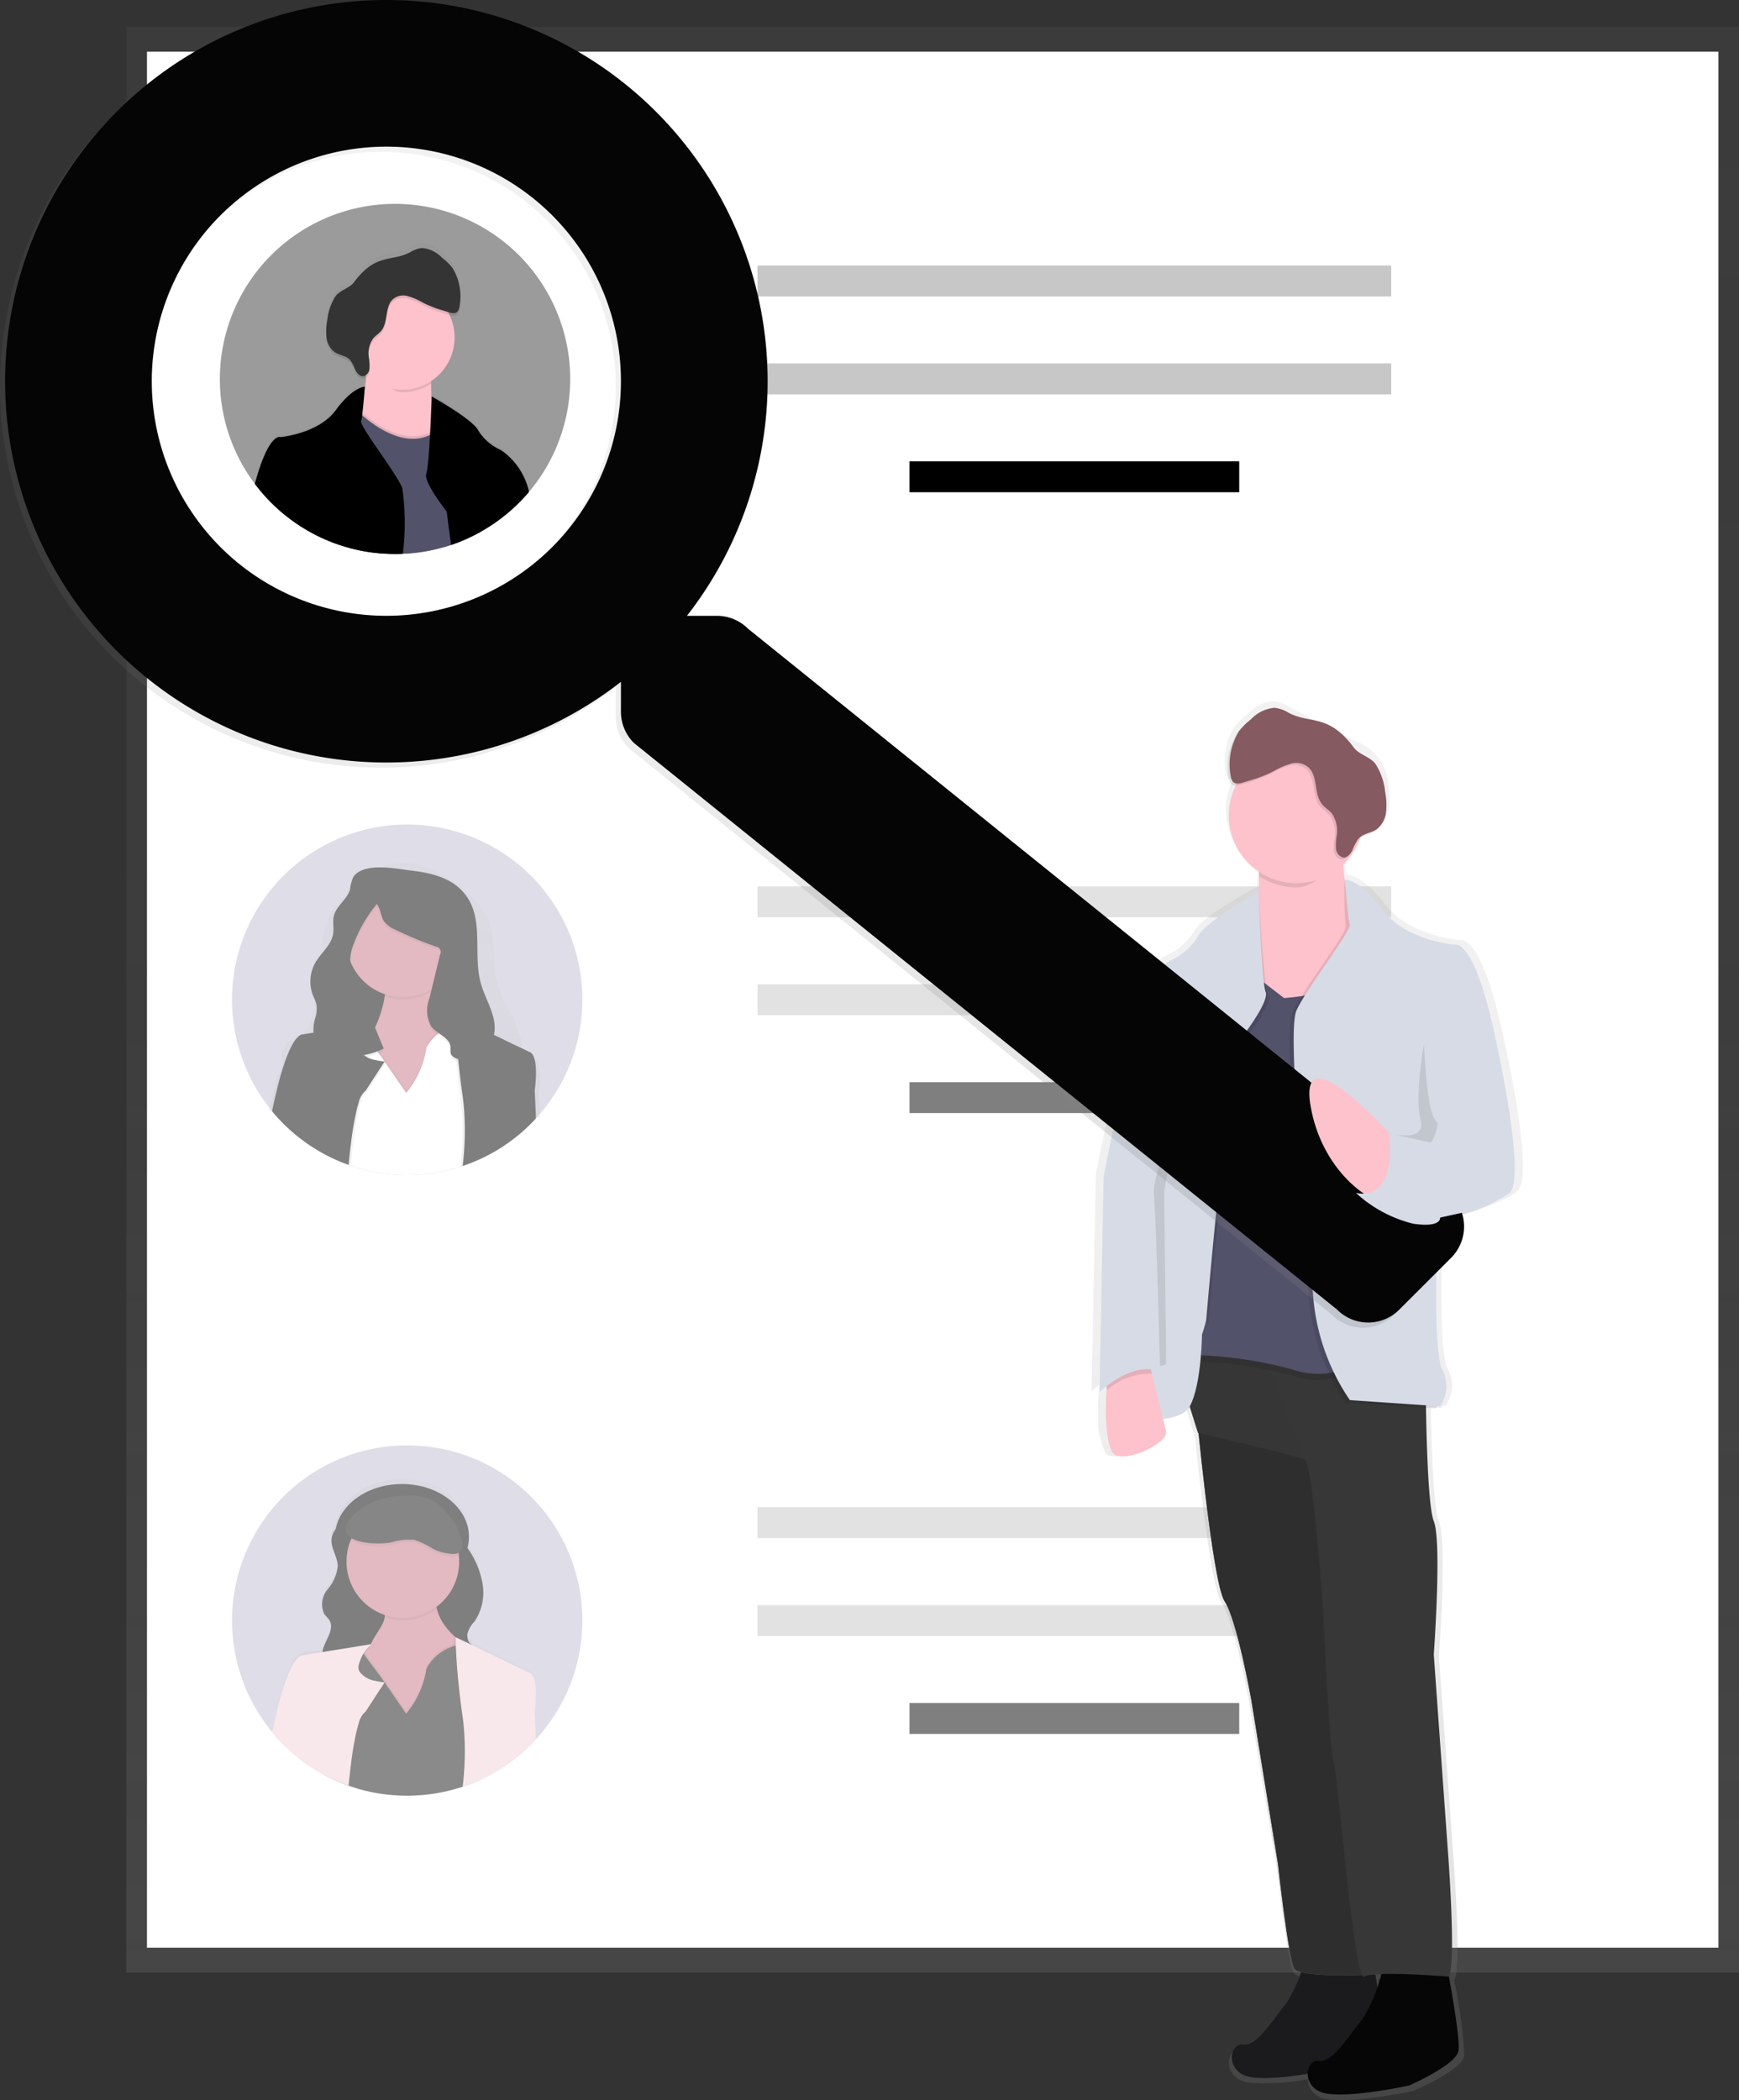 <svg xmlns="http://www.w3.org/2000/svg" xmlns:xlink="http://www.w3.org/1999/xlink" width="131.957" height="159.355" viewBox="0 0 131.957 159.355"><rect x="0" y="0" width="131.957" height="159.355" fill="#333333" stroke="none"/><defs><style>.a{fill:url(#a);}.b{fill:#fff;}.c,.d{fill:#c7c7c7;}.d,.e,.f{opacity:0.5;}.g{fill:#c0bccf;}.h{fill:url(#b);}.i{fill:#c77485;}.j{opacity:0.1;}.k{fill:url(#c);}.l{fill:#161616;}.m{fill:#f1d2d7;}.n{fill:#0e0e0e;}.o{fill:url(#d);}.p{fill:#53526b;}.q{fill:#1b1b1d;}.r{fill:#060606;}.s{fill:#5f5d7e;}.t{fill:#2e2e2e;}.u{fill:#373737;}.v{opacity:0.02;}.w{fill:#e82127;}.x{fill:#d6dbe6;}.y{fill:#fdc2cc;}.z{fill:#865a61;}.aa{fill:url(#e);}.ab{fill:#050505;}.ac{fill:#9b9b9b;}.ad{fill:url(#f);}.ae{fill:#343434;}</style><linearGradient id="a" x1="0.5" y1="1" x2="0.5" gradientUnits="objectBoundingBox"><stop offset="0" stop-color="gray" stop-opacity="0.251"/><stop offset="0.54" stop-color="gray" stop-opacity="0.122"/><stop offset="1" stop-color="gray" stop-opacity="0.102"/></linearGradient><linearGradient id="b" y1="1" y2="0" xlink:href="#a"/><linearGradient id="c" x1="0" y1="0.5" x2="1" y2="0.5" xlink:href="#a"/><linearGradient id="d" x1="2.581" y1="1" x2="2.581" y2="0" xlink:href="#a"/><linearGradient id="e" y1="1" y2="0" xlink:href="#a"/><linearGradient id="f" x1="-25.357" y1="1.001" x2="-25.357" y2="0" xlink:href="#a"/></defs><g transform="translate(-29.758 -5.639)"><rect class="a" width="122.369" height="147.644" transform="translate(39.346 7.676)"/><rect class="b" width="119.242" height="143.872" transform="translate(40.91 9.564)"/><rect class="c" width="48.088" height="2.346" transform="translate(87.238 25.789)"/><rect class="c" width="48.088" height="2.346" transform="translate(87.238 33.217)"/><rect width="25.021" height="2.346" transform="translate(98.771 40.645)"/><rect class="d" width="48.088" height="2.346" transform="translate(87.238 72.899)"/><rect class="d" width="48.088" height="2.346" transform="translate(87.238 80.327)"/><rect class="e" width="25.021" height="2.346" transform="translate(98.771 87.755)"/><rect class="d" width="48.088" height="2.346" transform="translate(87.238 120.009)"/><rect class="d" width="48.088" height="2.346" transform="translate(87.238 127.437)"/><rect class="e" width="25.021" height="2.346" transform="translate(98.771 134.865)"/><g class="f" transform="translate(47.36 68.205)"><path class="g" d="M312.065,386.091a13.23,13.23,0,0,1-3.2,8.65c-.1.119-.207.237-.315.352q-.08.09-.164.176a13.038,13.038,0,0,1-1.419,1.288l-.035.025a12.991,12.991,0,0,1-2.522,1.548h0a13.1,13.1,0,0,1-1.415.567l-.178.057c-.109.037-.223.07-.334.1l-.045.014a13.357,13.357,0,0,1-7.34,0h-.02c-.2-.057-.391-.115-.571-.18l-.166-.059a12.891,12.891,0,0,1-1.837-.813l-.037-.02a13.344,13.344,0,0,1-2.6-1.843l-.065-.061a12.421,12.421,0,0,1-1.136-1.173c-.047-.053-.092-.108-.137-.162-.086-.1-.168-.207-.25-.313a13.292,13.292,0,1,1,23.79-8.155Z" transform="translate(-285.48 -372.798)"/><path class="h" d="M319.932,402.627l-1.009-.454a4.007,4.007,0,0,0,.02-.461,3.632,3.632,0,0,0,0-.391,8.815,8.815,0,0,0-1.218-2.864,8.133,8.133,0,0,1-.8-2.737,13.228,13.228,0,0,0-.43-3.491,6.3,6.3,0,0,0-1.783-2.289,9.048,9.048,0,0,0-2.864-1.816,5.064,5.064,0,0,0-3.411-.092,7.36,7.36,0,0,0-2.457,1.775,8.258,8.258,0,0,0-1.388,1.579,6.83,6.83,0,0,0-.782,2.389,36.539,36.539,0,0,0-.481,3.992c-.076,1.116-.2,2.383-1.149,3.067-.465.334-1.12.522-1.333,1.028a1.052,1.052,0,0,0-.07.479,1.76,1.76,0,0,0,.029.4c.014.078.029.154.049.233a17.148,17.148,0,0,0-.688,2.088c-.143.528-.274,1.046-.391,1.548h.485l1.822.043h.025l1.955.045h.01l1.822.043h.045l.526.037h.172l7.285.168h.039l.485.012h.17l1.458.033h0l2.15.049h.016l1.619.039h.5l-.086-1.7C320.637,402.789,319.932,402.627,319.932,402.627Zm-8.185-.207c0,1.439-1.54,3.2-1.54,3.2l-1.55-2.111.057-.082,1.493,2.033s1.54-1.759,1.54-3.2a1.687,1.687,0,0,1,.123-.211l.035.109A2.076,2.076,0,0,0,311.747,402.42Zm2.369,5.645a1.175,1.175,0,0,0-.014-.219c-.014-.072-.012-.137-.021-.207s-.018-.139-.027-.209-.023-.139-.037-.209-.027-.139-.043-.209a.326.326,0,0,0-.016-.07q-.032-.138-.07-.276c-.025-.092-.041-.149-.065-.221a.3.3,0,0,0-.031-.1c-.012-.031-.033-.106-.051-.158l-.035-.1c-.016-.045-.031-.092-.049-.137-.029-.082-.061-.162-.092-.244s-.064-.162-.1-.242c-.066-.164-.139-.326-.211-.491-.283-.633-.6-1.257-.9-1.875a9.971,9.971,0,0,1-.418-.993l-.037.049a2.078,2.078,0,0,0-.158.264c0,1.439-1.54,3.2-1.54,3.2l-1.55-2.111-1.357,1.955a1.582,1.582,0,0,0-.543.9c-.043.127-.084.268-.123.414-.027.1-.053.2-.076.307-.014.053-.025.106-.037.16l-.035.166v.025c-.023.113-.047.231-.068.35s-.047.256-.068.391q-.023.127-.041.252c-.027.162-.051.326-.074.491-.014.1-.027.2-.039.283l-.047.364c.1.3.211.586.326.887a1.4,1.4,0,0,1,.127.5,14.247,14.247,0,0,0,7.34,0,.065.065,0,0,1,0-.018,2.04,2.04,0,0,1-.047-.5h0a12.878,12.878,0,0,1,.2-1.4,4.784,4.784,0,0,0,.037-.688v-.082c-.006-.074-.008-.141-.01-.205Zm0,0a1.175,1.175,0,0,0-.014-.219c-.014-.072-.012-.137-.021-.207s-.018-.139-.027-.209-.023-.139-.037-.209-.027-.139-.043-.209a.326.326,0,0,0-.016-.07q-.032-.138-.07-.276c-.025-.092-.041-.149-.065-.221a.3.3,0,0,0-.031-.1c-.012-.031-.033-.106-.051-.158l-.035-.1c-.016-.045-.031-.092-.049-.137-.029-.082-.061-.162-.092-.244s-.064-.162-.1-.242c-.066-.164-.139-.326-.211-.491-.283-.633-.6-1.257-.9-1.875a9.971,9.971,0,0,1-.418-.993l-.037.049a2.078,2.078,0,0,0-.158.264c0,1.439-1.54,3.2-1.54,3.2l-1.55-2.111-1.357,1.955a1.582,1.582,0,0,0-.543.9c-.043.127-.084.268-.123.414-.027.1-.053.2-.076.307-.014.053-.025.106-.037.16l-.035.166v.025c-.023.113-.047.231-.068.35s-.047.256-.068.391q-.023.127-.041.252c-.027.162-.051.326-.074.491-.014.1-.027.2-.039.283l-.047.364c.1.3.211.586.326.887a1.4,1.4,0,0,1,.127.5,14.247,14.247,0,0,0,7.34,0,.065.065,0,0,1,0-.018,2.04,2.04,0,0,1-.047-.5h0a12.878,12.878,0,0,1,.2-1.4,4.784,4.784,0,0,0,.037-.688v-.082c-.006-.074-.008-.141-.01-.205Zm0,0a1.175,1.175,0,0,0-.014-.219c-.014-.072-.012-.137-.021-.207s-.018-.139-.027-.209-.023-.139-.037-.209-.027-.139-.043-.209a.326.326,0,0,0-.016-.07q-.032-.138-.07-.276c-.025-.092-.041-.149-.065-.221a.3.3,0,0,0-.031-.1c-.012-.031-.033-.106-.051-.158l-.035-.1c-.016-.045-.031-.092-.049-.137-.029-.082-.061-.162-.092-.244s-.064-.162-.1-.242c-.066-.164-.139-.326-.211-.491-.283-.633-.6-1.257-.9-1.875a9.971,9.971,0,0,1-.418-.993l-.037.049a2.078,2.078,0,0,0-.158.264c0,1.439-1.54,3.2-1.54,3.2l-1.55-2.111-1.357,1.955a1.582,1.582,0,0,0-.543.9c-.043.127-.084.268-.123.414-.027.1-.053.2-.076.307-.014.053-.025.106-.037.16l-.035.166v.025c-.023.113-.047.231-.068.35s-.047.256-.068.391q-.023.127-.041.252c-.027.162-.051.326-.074.491-.014.1-.027.2-.039.283l-.047.364c.1.3.211.586.326.887a1.4,1.4,0,0,1,.127.5,14.247,14.247,0,0,0,7.34,0,.065.065,0,0,1,0-.018,2.04,2.04,0,0,1-.047-.5h0a12.878,12.878,0,0,1,.2-1.4,4.784,4.784,0,0,0,.037-.688v-.082c-.006-.074-.008-.141-.01-.205Zm0,0a1.175,1.175,0,0,0-.014-.219c-.014-.072-.012-.137-.021-.207s-.018-.139-.027-.209-.023-.139-.037-.209-.027-.139-.043-.209a.326.326,0,0,0-.016-.07q-.032-.138-.07-.276c-.025-.092-.041-.149-.065-.221a.3.3,0,0,0-.031-.1c-.012-.031-.033-.106-.051-.158l-.035-.1c-.016-.045-.031-.092-.049-.137-.029-.082-.061-.162-.092-.244s-.064-.162-.1-.242c-.066-.164-.139-.326-.211-.491-.283-.633-.6-1.257-.9-1.875a9.971,9.971,0,0,1-.418-.993l-.037.049a2.078,2.078,0,0,0-.158.264c0,1.439-1.54,3.2-1.54,3.2l-1.55-2.111-1.357,1.955a1.582,1.582,0,0,0-.543.9c-.043.127-.084.268-.123.414-.027.1-.053.2-.076.307-.014.053-.025.106-.037.16l-.035.166v.025c-.023.113-.047.231-.068.35s-.047.256-.068.391q-.023.127-.041.252c-.027.162-.051.326-.074.491-.014.1-.027.2-.039.283l-.047.364c.1.3.211.586.326.887a1.4,1.4,0,0,1,.127.5,14.247,14.247,0,0,0,7.34,0,.065.065,0,0,1,0-.018,2.04,2.04,0,0,1-.047-.5h0a12.878,12.878,0,0,1,.2-1.4,4.784,4.784,0,0,0,.037-.688v-.082c-.006-.074-.008-.141-.01-.205Z" transform="translate(-296.985 -384.85)"/><path d="M0,0H8.992V6.06H0Z" transform="translate(8.21 9.581)"/><path class="i" d="M337.567,432.781l-3.763,5.3-3.933-.342s-5.131.34-1.71-3.591a8.438,8.438,0,0,0,2.3-4.59,3.554,3.554,0,0,0-.244-1.908l4.275-.512a3.19,3.19,0,0,0-.07,1.785C334.953,431.145,337.567,432.781,337.567,432.781Z" transform="translate(-318.871 -416.517)"/><path class="j" d="M347.695,428.9a4.273,4.273,0,0,1-3.96.637,3.554,3.554,0,0,0-.244-1.908l4.275-.512a3.191,3.191,0,0,0-.07,1.783Z" transform="translate(-332.15 -416.501)"/><circle class="i" cx="4.275" cy="4.275" r="4.275" transform="translate(8.691 4.547)"/><path class="j" d="M332.773,450.36l-.1-.391-.086-.344-.127-.508-.023-.094-.02-.078s.1-.307-.569-.207l-.125.021c-.106.022-.229.051-.369.09l-.127.039-.168.053h0a3.665,3.665,0,0,0-1.419.856,3.2,3.2,0,0,0-.475.575c-.014.02-.023.037-.035.053a1.845,1.845,0,0,0-.123.227,6.972,6.972,0,0,1-1.54,3.421l-1.5-2.172-.029-.043-.358-.52-.127-.168-.043-.059-.782-1.05-.2-.262-.065-.088-.1-.127-.225-.3-.88.514-1.173.684-.684,4.447v.123l.022.367.143,2.416v.033l-.25,1,.037.02a12.891,12.891,0,0,0,1.837.813l.166.059c.2.065.379.123.571.18a.692.692,0,0,1,.016.088v-.084a13.357,13.357,0,0,0,7.34,0l.045-.014c.111-.031.225-.065.334-.1l.178-.057a13.1,13.1,0,0,0,1.415-.567l.164-3.5.117-2.524v-.145Z" transform="translate(-314.234 -433.877)"/><path class="b" d="M331.542,457.573a1.348,1.348,0,0,0-.014-.235c-.014-.078-.012-.147-.021-.221s-.018-.149-.027-.223-.023-.149-.037-.223-.027-.149-.043-.223a.335.335,0,0,0-.016-.074c-.021-.1-.045-.2-.07-.3s-.041-.158-.065-.237a.334.334,0,0,0-.031-.1c-.012-.033-.033-.113-.051-.17l-.035-.109c-.016-.049-.031-.1-.049-.147-.029-.088-.061-.174-.092-.262s-.064-.174-.1-.26c-.066-.176-.139-.35-.211-.524-.283-.676-.6-1.343-.9-2a11.079,11.079,0,0,1-.418-1.061l-.037.053a2.259,2.259,0,0,0-.158.281,6.982,6.982,0,0,1-1.54,3.421l-1.55-2.258-1.357,2.086a1.7,1.7,0,0,0-.543.966c-.043.137-.084.285-.123.444-.027.106-.053.217-.076.328-.014.057-.025.113-.037.172l-.035.178v.027c-.023.121-.047.246-.068.373s-.047.274-.068.412q-.023.135-.041.27c-.027.174-.051.35-.074.524-.014.1-.027.2-.039.3l-.047.391c.1.321.211.637.326.948a1.575,1.575,0,0,1,.127.538,13.357,13.357,0,0,0,7.34,0,.075.075,0,0,1,0-.02,2.326,2.326,0,0,1-.047-.534h0a14.655,14.655,0,0,1,.2-1.5,5.472,5.472,0,0,0,.037-.735v-.088C331.546,457.714,331.544,457.644,331.542,457.573Zm0,0a1.348,1.348,0,0,0-.014-.235c-.014-.078-.012-.147-.021-.221s-.018-.149-.027-.223-.023-.149-.037-.223-.027-.149-.043-.223a.335.335,0,0,0-.016-.074c-.021-.1-.045-.2-.07-.3s-.041-.158-.065-.237a.334.334,0,0,0-.031-.1c-.012-.033-.033-.113-.051-.17l-.035-.109c-.016-.049-.031-.1-.049-.147-.029-.088-.061-.174-.092-.262s-.064-.174-.1-.26c-.066-.176-.139-.35-.211-.524-.283-.676-.6-1.343-.9-2a11.079,11.079,0,0,1-.418-1.061l-.037.053a2.259,2.259,0,0,0-.158.281,6.982,6.982,0,0,1-1.54,3.421l-1.55-2.258-1.357,2.086a1.7,1.7,0,0,0-.543.966c-.043.137-.084.285-.123.444-.027.106-.053.217-.076.328-.014.057-.025.113-.037.172l-.035.178v.027c-.023.121-.047.246-.068.373s-.047.274-.068.412q-.023.135-.041.27c-.027.174-.051.35-.074.524-.014.1-.027.2-.039.3l-.047.391c.1.321.211.637.326.948a1.575,1.575,0,0,1,.127.538,13.357,13.357,0,0,0,7.34,0,.075.075,0,0,1,0-.02,2.326,2.326,0,0,1-.047-.534h0a14.655,14.655,0,0,1,.2-1.5,5.472,5.472,0,0,0,.037-.735v-.088C331.546,457.714,331.544,457.644,331.542,457.573Zm0,0a1.348,1.348,0,0,0-.014-.235c-.014-.078-.012-.147-.021-.221s-.018-.149-.027-.223-.023-.149-.037-.223-.027-.149-.043-.223a.335.335,0,0,0-.016-.074c-.021-.1-.045-.2-.07-.3s-.041-.158-.065-.237a.334.334,0,0,0-.031-.1c-.012-.033-.033-.113-.051-.17l-.035-.109c-.016-.049-.031-.1-.049-.147-.029-.088-.061-.174-.092-.262s-.064-.174-.1-.26c-.066-.176-.139-.35-.211-.524-.283-.676-.6-1.343-.9-2a11.079,11.079,0,0,1-.418-1.061l-.037.053a2.259,2.259,0,0,0-.158.281,6.982,6.982,0,0,1-1.54,3.421l-1.55-2.258-1.357,2.086a1.7,1.7,0,0,0-.543.966c-.043.137-.084.285-.123.444-.027.106-.053.217-.076.328-.014.057-.025.113-.037.172l-.035.178v.027c-.023.121-.047.246-.068.373s-.047.274-.068.412q-.023.135-.041.27c-.027.174-.051.35-.074.524-.014.1-.027.2-.039.3l-.047.391c.1.321.211.637.326.948a1.575,1.575,0,0,1,.127.538,13.357,13.357,0,0,0,7.34,0,.075.075,0,0,1,0-.02,2.326,2.326,0,0,1-.047-.534h0a14.655,14.655,0,0,1,.2-1.5,5.472,5.472,0,0,0,.037-.735v-.088C331.546,457.714,331.544,457.644,331.542,457.573Zm2.072-3.669-.7-2.786-.119-.477-.033-.131h0l-.17-.68a.13.13,0,0,0,0-.018h0a.156.156,0,0,0-.014-.088c-.025-.051-.09-.1-.24-.117a1.217,1.217,0,0,0-.172,0h0a2.976,2.976,0,0,0-.5.094c-.08.021-.166.045-.258.074l-.168.053h-.016a3.731,3.731,0,0,0-1.232.684,3.324,3.324,0,0,0-.626.692l-.037.053a2.259,2.259,0,0,0-.158.281,6.982,6.982,0,0,1-1.54,3.421l-1.55-2.258-.088-.127-.016-.022-.225-.33-.17-.227-.045-.059-.8-1.069h0l-.254-.346v-.012l-.088-.119-.168-.223-.586.342-1.466.854-.676,4.4v.047l.02.321.145,2.449v.139l-.221.882a12.889,12.889,0,0,0,1.837.813l.166.059c.2.064.379.123.571.18a.686.686,0,0,1,.016.088v-.084a13.357,13.357,0,0,0,7.34,0l.045-.014c.111-.031.225-.065.334-.1l.178-.057a13.1,13.1,0,0,0,1.415-.567h0l.162-3.5.117-2.5ZM324,460.654a.692.692,0,0,1,.016.088v-.084Zm7.542-3.081a1.348,1.348,0,0,0-.014-.235c-.014-.078-.012-.147-.021-.221s-.018-.149-.027-.223-.023-.149-.037-.223-.027-.149-.043-.223a.335.335,0,0,0-.016-.074c-.021-.1-.045-.2-.07-.3s-.041-.158-.065-.237a.334.334,0,0,0-.031-.1c-.012-.033-.033-.113-.051-.17l-.035-.109c-.016-.049-.031-.1-.049-.147-.029-.088-.061-.174-.092-.262s-.064-.174-.1-.26c-.066-.176-.139-.35-.211-.524-.283-.676-.6-1.343-.9-2a11.079,11.079,0,0,1-.418-1.061l-.037.053a2.259,2.259,0,0,0-.158.281,6.982,6.982,0,0,1-1.54,3.421l-1.55-2.258-1.357,2.086a1.7,1.7,0,0,0-.543.966c-.043.137-.084.285-.123.444-.027.106-.053.217-.076.328-.014.057-.025.113-.037.172l-.035.178v.027c-.023.121-.047.246-.068.373s-.047.274-.068.412q-.023.135-.041.27c-.027.174-.051.35-.074.524-.014.1-.027.2-.039.3l-.047.391c.1.321.211.637.326.948a1.575,1.575,0,0,1,.127.538,13.357,13.357,0,0,0,7.34,0,.075.075,0,0,1,0-.02,2.326,2.326,0,0,1-.047-.534h0a14.655,14.655,0,0,1,.2-1.5,5.472,5.472,0,0,0,.037-.735v-.088C331.546,457.714,331.544,457.644,331.542,457.573Zm0,0a1.348,1.348,0,0,0-.014-.235c-.014-.078-.012-.147-.021-.221s-.018-.149-.027-.223-.023-.149-.037-.223-.027-.149-.043-.223a.335.335,0,0,0-.016-.074c-.021-.1-.045-.2-.07-.3s-.041-.158-.065-.237a.334.334,0,0,0-.031-.1c-.012-.033-.033-.113-.051-.17l-.035-.109c-.016-.049-.031-.1-.049-.147-.029-.088-.061-.174-.092-.262s-.064-.174-.1-.26c-.066-.176-.139-.35-.211-.524-.283-.676-.6-1.343-.9-2a11.079,11.079,0,0,1-.418-1.061l-.037.053a2.259,2.259,0,0,0-.158.281,6.982,6.982,0,0,1-1.54,3.421l-1.55-2.258-1.357,2.086a1.7,1.7,0,0,0-.543.966c-.043.137-.084.285-.123.444-.027.106-.053.217-.076.328-.014.057-.025.113-.037.172l-.035.178v.027c-.023.121-.047.246-.068.373s-.047.274-.068.412q-.023.135-.041.27c-.027.174-.051.35-.074.524-.014.1-.027.2-.039.3l-.047.391c.1.321.211.637.326.948a1.575,1.575,0,0,1,.127.538,13.357,13.357,0,0,0,7.34,0,.075.075,0,0,1,0-.02,2.326,2.326,0,0,1-.047-.534h0a14.655,14.655,0,0,1,.2-1.5,5.472,5.472,0,0,0,.037-.735v-.088C331.546,457.714,331.544,457.644,331.542,457.573Zm0,0a1.348,1.348,0,0,0-.014-.235c-.014-.078-.012-.147-.021-.221s-.018-.149-.027-.223-.023-.149-.037-.223-.027-.149-.043-.223a.335.335,0,0,0-.016-.074c-.021-.1-.045-.2-.07-.3s-.041-.158-.065-.237a.334.334,0,0,0-.031-.1c-.012-.033-.033-.113-.051-.17l-.035-.109c-.016-.049-.031-.1-.049-.147-.029-.088-.061-.174-.092-.262s-.064-.174-.1-.26c-.066-.176-.139-.35-.211-.524-.283-.676-.6-1.343-.9-2a11.079,11.079,0,0,1-.418-1.061l-.037.053a2.259,2.259,0,0,0-.158.281,6.982,6.982,0,0,1-1.54,3.421l-1.55-2.258-1.357,2.086a1.7,1.7,0,0,0-.543.966c-.043.137-.084.285-.123.444-.027.106-.053.217-.076.328-.014.057-.025.113-.037.172l-.035.178v.027c-.023.121-.047.246-.068.373s-.047.274-.068.412q-.023.135-.041.27c-.027.174-.051.35-.074.524-.014.1-.027.2-.039.3l-.047.391c.1.321.211.637.326.948a1.575,1.575,0,0,1,.127.538,13.357,13.357,0,0,0,7.34,0,.075.075,0,0,1,0-.02,2.326,2.326,0,0,1-.047-.534h0a14.655,14.655,0,0,1,.2-1.5,5.472,5.472,0,0,0,.037-.735v-.088C331.546,457.714,331.544,457.644,331.542,457.573Zm0,0a1.348,1.348,0,0,0-.014-.235c-.014-.078-.012-.147-.021-.221s-.018-.149-.027-.223-.023-.149-.037-.223-.027-.149-.043-.223a.335.335,0,0,0-.016-.074c-.021-.1-.045-.2-.07-.3s-.041-.158-.065-.237a.334.334,0,0,0-.031-.1c-.012-.033-.033-.113-.051-.17l-.035-.109c-.016-.049-.031-.1-.049-.147-.029-.088-.061-.174-.092-.262s-.064-.174-.1-.26c-.066-.176-.139-.35-.211-.524-.283-.676-.6-1.343-.9-2a11.079,11.079,0,0,1-.418-1.061l-.037.053a2.259,2.259,0,0,0-.158.281,6.982,6.982,0,0,1-1.54,3.421l-1.55-2.258-1.357,2.086a1.7,1.7,0,0,0-.543.966c-.043.137-.084.285-.123.444-.027.106-.053.217-.076.328-.014.057-.025.113-.037.172l-.035.178v.027c-.023.121-.047.246-.068.373s-.047.274-.068.412q-.023.135-.041.27c-.027.174-.051.35-.074.524-.014.1-.027.2-.039.3l-.047.391c.1.321.211.637.326.948a1.575,1.575,0,0,1,.127.538,13.357,13.357,0,0,0,7.34,0,.075.075,0,0,1,0-.02,2.326,2.326,0,0,1-.047-.534h0a14.655,14.655,0,0,1,.2-1.5,5.472,5.472,0,0,0,.037-.735v-.088C331.546,457.714,331.544,457.644,331.542,457.573Zm0,0a1.348,1.348,0,0,0-.014-.235c-.014-.078-.012-.147-.021-.221s-.018-.149-.027-.223-.023-.149-.037-.223-.027-.149-.043-.223a.335.335,0,0,0-.016-.074c-.021-.1-.045-.2-.07-.3s-.041-.158-.065-.237a.334.334,0,0,0-.031-.1c-.012-.033-.033-.113-.051-.17l-.035-.109c-.016-.049-.031-.1-.049-.147-.029-.088-.061-.174-.092-.262s-.064-.174-.1-.26c-.066-.176-.139-.35-.211-.524-.283-.676-.6-1.343-.9-2a11.079,11.079,0,0,1-.418-1.061l-.037.053a2.259,2.259,0,0,0-.158.281,6.982,6.982,0,0,1-1.54,3.421l-1.55-2.258-1.357,2.086a1.7,1.7,0,0,0-.543.966c-.043.137-.084.285-.123.444-.027.106-.053.217-.076.328-.014.057-.025.113-.037.172l-.035.178v.027c-.023.121-.047.246-.068.373s-.047.274-.068.412q-.023.135-.041.27c-.027.174-.051.35-.074.524-.014.1-.027.2-.039.3l-.047.391c.1.321.211.637.326.948a1.575,1.575,0,0,1,.127.538,13.357,13.357,0,0,0,7.34,0,.075.075,0,0,1,0-.02,2.326,2.326,0,0,1-.047-.534h0a14.655,14.655,0,0,1,.2-1.5,5.472,5.472,0,0,0,.037-.735v-.088C331.546,457.714,331.544,457.644,331.542,457.573Zm0,0a1.348,1.348,0,0,0-.014-.235c-.014-.078-.012-.147-.021-.221s-.018-.149-.027-.223-.023-.149-.037-.223-.027-.149-.043-.223a.335.335,0,0,0-.016-.074c-.021-.1-.045-.2-.07-.3s-.041-.158-.065-.237a.334.334,0,0,0-.031-.1c-.012-.033-.033-.113-.051-.17l-.035-.109c-.016-.049-.031-.1-.049-.147-.029-.088-.061-.174-.092-.262s-.064-.174-.1-.26c-.066-.176-.139-.35-.211-.524-.283-.676-.6-1.343-.9-2a11.079,11.079,0,0,1-.418-1.061l-.037.053a2.259,2.259,0,0,0-.158.281,6.982,6.982,0,0,1-1.54,3.421l-1.55-2.258-1.357,2.086a1.7,1.7,0,0,0-.543.966c-.043.137-.084.285-.123.444-.027.106-.053.217-.076.328-.014.057-.025.113-.037.172l-.035.178v.027c-.023.121-.047.246-.068.373s-.047.274-.068.412q-.023.135-.041.27c-.027.174-.051.35-.074.524-.014.1-.027.2-.039.3l-.047.391c.1.321.211.637.326.948a1.575,1.575,0,0,1,.127.538,13.357,13.357,0,0,0,7.34,0,.075.075,0,0,1,0-.02,2.326,2.326,0,0,1-.047-.534h0a14.655,14.655,0,0,1,.2-1.5,5.472,5.472,0,0,0,.037-.735v-.088C331.546,457.714,331.544,457.644,331.542,457.573Zm0,0a1.348,1.348,0,0,0-.014-.235c-.014-.078-.012-.147-.021-.221s-.018-.149-.027-.223-.023-.149-.037-.223-.027-.149-.043-.223a.335.335,0,0,0-.016-.074c-.021-.1-.045-.2-.07-.3s-.041-.158-.065-.237a.334.334,0,0,0-.031-.1c-.012-.033-.033-.113-.051-.17l-.035-.109c-.016-.049-.031-.1-.049-.147-.029-.088-.061-.174-.092-.262s-.064-.174-.1-.26c-.066-.176-.139-.35-.211-.524-.283-.676-.6-1.343-.9-2a11.079,11.079,0,0,1-.418-1.061l-.037.053a2.259,2.259,0,0,0-.158.281,6.982,6.982,0,0,1-1.54,3.421l-1.55-2.258-1.357,2.086a1.7,1.7,0,0,0-.543.966c-.043.137-.084.285-.123.444-.027.106-.053.217-.076.328-.014.057-.025.113-.037.172l-.035.178v.027c-.023.121-.047.246-.068.373s-.047.274-.068.412q-.023.135-.041.27c-.027.174-.051.35-.074.524-.014.1-.027.2-.039.3l-.047.391c.1.321.211.637.326.948a1.575,1.575,0,0,1,.127.538,13.357,13.357,0,0,0,7.34,0,.075.075,0,0,1,0-.02,2.326,2.326,0,0,1-.047-.534h0a14.655,14.655,0,0,1,.2-1.5,5.472,5.472,0,0,0,.037-.735v-.088C331.546,457.714,331.544,457.644,331.542,457.573Zm0,0a1.348,1.348,0,0,0-.014-.235c-.014-.078-.012-.147-.021-.221s-.018-.149-.027-.223-.023-.149-.037-.223-.027-.149-.043-.223a.335.335,0,0,0-.016-.074c-.021-.1-.045-.2-.07-.3s-.041-.158-.065-.237a.334.334,0,0,0-.031-.1c-.012-.033-.033-.113-.051-.17l-.035-.109c-.016-.049-.031-.1-.049-.147-.029-.088-.061-.174-.092-.262s-.064-.174-.1-.26c-.066-.176-.139-.35-.211-.524-.283-.676-.6-1.343-.9-2a11.079,11.079,0,0,1-.418-1.061l-.037.053a2.259,2.259,0,0,0-.158.281,6.982,6.982,0,0,1-1.54,3.421l-1.55-2.258-1.357,2.086a1.7,1.7,0,0,0-.543.966c-.043.137-.084.285-.123.444-.027.106-.053.217-.076.328-.014.057-.025.113-.037.172l-.035.178v.027c-.023.121-.047.246-.068.373s-.047.274-.068.412q-.023.135-.041.27c-.027.174-.051.35-.074.524-.014.1-.027.2-.039.3l-.047.391c.1.321.211.637.326.948a1.575,1.575,0,0,1,.127.538,13.357,13.357,0,0,0,7.34,0,.075.075,0,0,1,0-.02,2.326,2.326,0,0,1-.047-.534h0a14.655,14.655,0,0,1,.2-1.5,5.472,5.472,0,0,0,.037-.735v-.088C331.546,457.714,331.544,457.644,331.542,457.573Z" transform="translate(-314.411 -434.59)"/><path class="j" d="M310.245,452.775l-.131-.018a4.762,4.762,0,0,1-.586-.117l-.072-.02c-.477-.135-1-.377-1.116-.8a.761.761,0,0,1,.012-.416,3.571,3.571,0,0,1,.266-.672v-.012a.934.934,0,0,1,.049-.088,1.955,1.955,0,0,1,.706-.768l-.235.037-1.986.323-3.079.5s-.547-.109-1.292,1.943a.318.318,0,0,1-.025.076c-.18.5-.369,1.13-.565,1.914-.135.543-.258,1.077-.371,1.6-.033.156-.066.311-.1.463a12.424,12.424,0,0,0,1.136,1.173l.065.061a13.344,13.344,0,0,0,2.6,1.843l.037.02a12.891,12.891,0,0,0,1.837.813l.166.059c.035-.362.074-.762.121-1.173a.334.334,0,0,1,.016-.123l.047-.391c.012-.1.025-.2.039-.3.023-.174.047-.35.074-.524q.018-.135.041-.27c.022-.139.045-.278.068-.412s.045-.252.068-.373v-.027l.035-.178c.012-.059.023-.115.037-.172.023-.111.049-.223.076-.328.039-.158.08-.307.123-.444a1.671,1.671,0,0,1,.543-.966l1.357-2.086.057-.088.025-.039Z" transform="translate(-298.545 -434.796)"/><path d="M309.566,452.795l-1.441,2.213a1.653,1.653,0,0,0-.534.936c-.045.145-.09.3-.133.469a23.376,23.376,0,0,0-.442,2.559.3.3,0,0,1-.016.117c-.066.543-.121,1.077-.166,1.548a12.891,12.891,0,0,1-1.837-.813l-.037-.02a13.344,13.344,0,0,1-2.6-1.843l-.065-.061a12.417,12.417,0,0,1-1.136-1.173c-.047-.053-.092-.108-.137-.162.021-.1.043-.2.066-.3.111-.518.235-1.05.369-1.591a19.253,19.253,0,0,1,.665-2.189.6.6,0,0,1,.025-.063c.692-1.781,1.19-1.681,1.19-1.681l3.251-.524,2.053-.332-.065.037a2.081,2.081,0,0,0-.565.6l-.057.1c-.023.037-.045.078-.068.119a3.464,3.464,0,0,0-.27.684.719.719,0,0,0,.047.559,1.862,1.862,0,0,0,1.206.7l.076.02A4.911,4.911,0,0,0,309.566,452.795Z" transform="translate(-297.982 -434.812)"/><path class="j" d="M377.574,454.694l-.08-1.736c.342-2.737-.342-2.907-.342-2.907l-.813-.391h-.022l-3.27-1.585-.127-.063-.039-.018h0l-.426-.207h0l-.27-.131-.5-.244-.17-.082v.678c0,.2.018.424.033.69.035.669.1,1.564.215,2.619.065.612.147,1.28.248,2,.061.424.1.846.131,1.259a22.155,22.155,0,0,1-.129,4.164l.178-.057a13.1,13.1,0,0,0,1.415-.567h0a12.991,12.991,0,0,0,2.522-1.548l.035-.025a13.041,13.041,0,0,0,1.419-1.288Z" transform="translate(-354.693 -432.761)"/><path d="M378.438,454.653l-.08-1.74c.342-2.737-.342-2.907-.342-2.907l-.977-.473h-.02l-3.28-1.591-.151-.072-.029-.014-.24-.117-.319-.154-.629-.3v.278h0v.344c0,.2.018.452.035.743.033.624.092,1.441.2,2.412.07.667.158,1.407.274,2.2q.09.639.129,1.265a22.124,22.124,0,0,1-.121,4.105,13.1,13.1,0,0,0,1.415-.567h0a12.991,12.991,0,0,0,2.522-1.548l.035-.025a13.044,13.044,0,0,0,1.419-1.288q.086-.086.164-.176Z" transform="translate(-355.385 -432.72)"/><path class="j" d="M319.207,391.123a2.844,2.844,0,0,0-.268.977c-.209.764-1.038,1.243-1.228,2.013-.111.45.018.927-.059,1.384-.139.842-.909,1.413-1.339,2.15a2.9,2.9,0,0,0-.178,2.522,4.041,4.041,0,0,1,.248.637,2.328,2.328,0,0,1-.061.977,3.1,3.1,0,0,0,.039,2.09,2,2,0,0,0,1.464.938,5.69,5.69,0,0,0,1.793-.082,5.186,5.186,0,0,0,1.873-.547l-2.117-5.11a4.265,4.265,0,0,1-.43-1.609,3.535,3.535,0,0,1,.264-1.2,10.4,10.4,0,0,1,1.759-3.04c.307.356.283.9.54,1.292a2.039,2.039,0,0,0,.872.651,28.883,28.883,0,0,0,3.087,1.29.4.4,0,0,1,.3.6l-.8,3.292a2.554,2.554,0,0,0,.121,2.15c.452.586,1.47.864,1.476,1.621a2.586,2.586,0,0,0,0,.36c.053.354.473.524.831.541A2.477,2.477,0,0,0,329.883,403c.2-1.294-.661-2.486-1.018-3.747-.6-2.121.2-4.609-.987-6.472-.958-1.511-2.7-1.922-4.361-2.109C322.353,390.53,320.027,390.042,319.207,391.123Z" transform="translate(-309.977 -386.99)"/><path d="M319.207,390.123a2.844,2.844,0,0,0-.268.977c-.209.764-1.038,1.243-1.228,2.013-.111.45.018.927-.059,1.384-.139.842-.909,1.413-1.339,2.15a2.9,2.9,0,0,0-.178,2.522,4.044,4.044,0,0,1,.248.637,2.328,2.328,0,0,1-.061.977,3.1,3.1,0,0,0,.039,2.09,2,2,0,0,0,1.464.938,5.69,5.69,0,0,0,1.793-.082,5.186,5.186,0,0,0,1.873-.547l-2.117-5.11a4.265,4.265,0,0,1-.43-1.609,3.536,3.536,0,0,1,.264-1.2,10.4,10.4,0,0,1,1.759-3.04c.307.356.283.9.54,1.292a2.039,2.039,0,0,0,.872.651,28.883,28.883,0,0,0,3.087,1.29.4.4,0,0,1,.3.6l-.8,3.292a2.554,2.554,0,0,0,.121,2.15c.452.586,1.47.864,1.476,1.621a2.586,2.586,0,0,0,0,.36c.053.354.473.524.831.541A2.477,2.477,0,0,0,329.883,402c.2-1.294-.661-2.486-1.018-3.747-.6-2.121.2-4.609-.987-6.472-.958-1.511-2.7-1.922-4.361-2.109C322.353,389.531,320.027,389.042,319.207,390.123Z" transform="translate(-309.977 -386.185)"/></g><g class="f" transform="translate(47.36 115.315)"><path class="g" d="M312.065,627.091a13.23,13.23,0,0,1-3.2,8.65c-.1.119-.207.237-.315.352q-.08.09-.164.176a13.038,13.038,0,0,1-1.419,1.288l-.035.025a12.988,12.988,0,0,1-2.522,1.548h0a13.092,13.092,0,0,1-1.415.567l-.178.057c-.109.037-.223.07-.334.1l-.045.014a13.357,13.357,0,0,1-7.34,0h-.02c-.2-.057-.391-.115-.571-.18l-.166-.059a12.888,12.888,0,0,1-1.837-.813l-.037-.02a13.341,13.341,0,0,1-2.6-1.843l-.065-.061a12.414,12.414,0,0,1-1.136-1.173c-.047-.053-.092-.107-.137-.162-.086-.1-.168-.207-.25-.313a13.292,13.292,0,1,1,23.79-8.155Z" transform="translate(-285.48 -613.798)"/><path class="k" d="M321.019,646.141l-.08-1.759c.342-2.782-.342-2.956-.342-2.956l-.977-.481-.02-.01-3.28-1.617-.151-.074-.02-.08s.065-.2-.26-.229a1.191,1.191,0,0,1-.082-.5,2.137,2.137,0,0,1,.538-.977,4.015,4.015,0,0,0,.643-2.848,6.7,6.7,0,0,0-1.091-2.752l-.063-.092a3.313,3.313,0,0,0,.115-.864c0-2.25-2.275-4.074-5.082-4.074-2.541,0-4.658,1.5-5.026,3.464a1.778,1.778,0,0,0-.154.242c-.516.966.281,1.687.307,2.651a3.428,3.428,0,0,1-.782,1.8,1.8,1.8,0,0,0-.252,1.867c.119.184.3.323.407.514.377.667-.25,1.431-.479,2.162a2.066,2.066,0,0,0-.063.26l-1.509.246s-.5-.1-1.19,1.708a.61.61,0,0,0-.025.065,19.812,19.812,0,0,0-.665,2.226q-.2.827-.369,1.617c-.023.1-.045.207-.066.311.045.055.09.111.137.164a12.53,12.53,0,0,0,1.136,1.2l.065.063a13.346,13.346,0,0,0,2.6,1.875l.037.02a12.786,12.786,0,0,0,1.837.827l.166.059c.2.066.379.125.571.184a.712.712,0,0,1,.016.09v-.086a13.149,13.149,0,0,0,7.34,0l.045-.014c.111-.031.225-.066.334-.1l.178-.057a13.182,13.182,0,0,0,3.937-2.15l.035-.025a13.118,13.118,0,0,0,1.419-1.31q.086-.086.164-.178Z" transform="translate(-297.966 -624.283)"/><path d="M321.574,647.052a3.289,3.289,0,0,1-.782,1.759,1.741,1.741,0,0,0-.252,1.836c.119.18.3.319.407.506.377.655-.25,1.407-.479,2.127a2.67,2.67,0,0,0,.6,2.434,6.476,6.476,0,0,0,2.1,1.531,18.7,18.7,0,0,0,5.184,1.845,4.963,4.963,0,0,0,2.842-.127,3.022,3.022,0,0,0,1.707-3.323,18.9,18.9,0,0,0-1.368-2.827,1.324,1.324,0,0,1-.129-.612,2.066,2.066,0,0,1,.538-.958,3.909,3.909,0,0,0,.633-2.782,6.529,6.529,0,0,0-1.091-2.709,2.968,2.968,0,0,0-.782-.86,3.43,3.43,0,0,0-1.462-.442c-2.123-.3-4.322-.622-6.462-.731a1.386,1.386,0,0,0-1.507.731C320.753,645.394,321.549,646.1,321.574,647.052Z" transform="translate(-313.546 -637.866)"/><path class="i" d="M341.677,673.335l-4.029,5.729-3.933-.342s-.129,1.368-1.71-3.591c-.884-2.774.913-1.81,1.267-2.578s.977-1.447,1.03-2.013a3.554,3.554,0,0,0-.244-1.908l4.275-.512a3.19,3.19,0,0,0-.07,1.785C338.8,672.129,341.677,673.335,341.677,673.335Z" transform="translate(-322.716 -657.501)"/><ellipse cx="5.082" cy="4.007" rx="5.082" ry="4.007" transform="translate(7.819 2.934)"/><path class="j" d="M347.695,669.9a4.273,4.273,0,0,1-3.96.637,3.554,3.554,0,0,0-.244-1.908l4.275-.512A3.19,3.19,0,0,0,347.695,669.9Z" transform="translate(-332.15 -657.501)"/><circle class="i" cx="4.275" cy="4.275" r="4.275" transform="translate(8.691 4.547)"/><path class="j" d="M332.773,691.36l-.1-.391-.086-.344-.127-.508-.023-.094-.02-.078s.1-.307-.569-.207l-.125.021c-.106.021-.229.051-.369.09l-.127.039-.168.053h0a3.665,3.665,0,0,0-1.419.856,3.2,3.2,0,0,0-.475.575c-.014.02-.023.037-.035.053a1.845,1.845,0,0,0-.123.227,6.972,6.972,0,0,1-1.54,3.421l-1.5-2.172-.029-.043-.358-.52-.127-.168-.043-.059-.782-1.05-.2-.262-.065-.088-.1-.127-.225-.3-.88.514-1.173.684-.684,4.447v.123l.022.367.143,2.416v.033l-.25,1,.037.02a12.9,12.9,0,0,0,1.837.813l.166.059c.2.065.379.123.571.18a.691.691,0,0,1,.016.088v-.084a13.357,13.357,0,0,0,7.34,0l.045-.014c.111-.031.225-.065.334-.1l.178-.057a13.092,13.092,0,0,0,1.415-.567l.164-3.5.117-2.524v-.145Z" transform="translate(-314.234 -674.877)"/><path class="l" d="M331.542,698.573a1.348,1.348,0,0,0-.014-.235c-.014-.078-.012-.147-.021-.221s-.018-.149-.027-.223-.023-.149-.037-.223-.027-.149-.043-.223a.335.335,0,0,0-.016-.074c-.021-.1-.045-.2-.07-.3s-.041-.158-.065-.237a.333.333,0,0,0-.031-.1c-.012-.033-.033-.113-.051-.17l-.035-.109c-.016-.049-.031-.1-.049-.147-.029-.088-.061-.174-.092-.262s-.064-.174-.1-.26c-.066-.176-.139-.35-.211-.524-.283-.676-.6-1.343-.9-2a11.072,11.072,0,0,1-.418-1.061l-.037.053a2.263,2.263,0,0,0-.158.281,6.982,6.982,0,0,1-1.54,3.421l-1.55-2.258-1.357,2.086a1.7,1.7,0,0,0-.543.966c-.043.137-.084.285-.123.444-.027.106-.053.217-.076.328-.014.057-.025.113-.037.172l-.035.178v.027c-.023.121-.047.246-.068.373s-.047.274-.068.412q-.023.135-.041.27c-.027.174-.051.35-.074.524-.014.1-.027.2-.039.3l-.047.391c.1.321.211.637.326.948a1.575,1.575,0,0,1,.127.538,13.358,13.358,0,0,0,7.34,0,.075.075,0,0,1,0-.02,2.328,2.328,0,0,1-.047-.534h0a14.649,14.649,0,0,1,.2-1.5,5.477,5.477,0,0,0,.037-.735v-.088C331.546,698.714,331.544,698.644,331.542,698.573Zm0,0a1.348,1.348,0,0,0-.014-.235c-.014-.078-.012-.147-.021-.221s-.018-.149-.027-.223-.023-.149-.037-.223-.027-.149-.043-.223a.335.335,0,0,0-.016-.074c-.021-.1-.045-.2-.07-.3s-.041-.158-.065-.237a.333.333,0,0,0-.031-.1c-.012-.033-.033-.113-.051-.17l-.035-.109c-.016-.049-.031-.1-.049-.147-.029-.088-.061-.174-.092-.262s-.064-.174-.1-.26c-.066-.176-.139-.35-.211-.524-.283-.676-.6-1.343-.9-2a11.072,11.072,0,0,1-.418-1.061l-.037.053a2.263,2.263,0,0,0-.158.281,6.982,6.982,0,0,1-1.54,3.421l-1.55-2.258-1.357,2.086a1.7,1.7,0,0,0-.543.966c-.043.137-.084.285-.123.444-.027.106-.053.217-.076.328-.014.057-.025.113-.037.172l-.035.178v.027c-.023.121-.047.246-.068.373s-.047.274-.068.412q-.023.135-.041.27c-.027.174-.051.35-.074.524-.014.1-.027.2-.039.3l-.047.391c.1.321.211.637.326.948a1.575,1.575,0,0,1,.127.538,13.358,13.358,0,0,0,7.34,0,.075.075,0,0,1,0-.02,2.328,2.328,0,0,1-.047-.534h0a14.649,14.649,0,0,1,.2-1.5,5.477,5.477,0,0,0,.037-.735v-.088C331.546,698.714,331.544,698.644,331.542,698.573Zm0,0a1.348,1.348,0,0,0-.014-.235c-.014-.078-.012-.147-.021-.221s-.018-.149-.027-.223-.023-.149-.037-.223-.027-.149-.043-.223a.335.335,0,0,0-.016-.074c-.021-.1-.045-.2-.07-.3s-.041-.158-.065-.237a.333.333,0,0,0-.031-.1c-.012-.033-.033-.113-.051-.17l-.035-.109c-.016-.049-.031-.1-.049-.147-.029-.088-.061-.174-.092-.262s-.064-.174-.1-.26c-.066-.176-.139-.35-.211-.524-.283-.676-.6-1.343-.9-2a11.072,11.072,0,0,1-.418-1.061l-.037.053a2.263,2.263,0,0,0-.158.281,6.982,6.982,0,0,1-1.54,3.421l-1.55-2.258-1.357,2.086a1.7,1.7,0,0,0-.543.966c-.043.137-.084.285-.123.444-.027.106-.053.217-.076.328-.014.057-.025.113-.037.172l-.035.178v.027c-.023.121-.047.246-.068.373s-.047.274-.068.412q-.023.135-.041.27c-.027.174-.051.35-.074.524-.014.1-.027.2-.039.3l-.047.391c.1.321.211.637.326.948a1.575,1.575,0,0,1,.127.538,13.358,13.358,0,0,0,7.34,0,.075.075,0,0,1,0-.02,2.328,2.328,0,0,1-.047-.534h0a14.649,14.649,0,0,1,.2-1.5,5.477,5.477,0,0,0,.037-.735v-.088C331.546,698.714,331.544,698.644,331.542,698.573Zm2.072-3.669-.7-2.786-.119-.477-.033-.131h0l-.17-.68a.13.13,0,0,0,0-.018h0a.156.156,0,0,0-.014-.088c-.025-.051-.09-.1-.24-.117a1.208,1.208,0,0,0-.172,0h0a2.97,2.97,0,0,0-.5.094c-.08.021-.166.045-.258.074l-.168.053h-.016a3.729,3.729,0,0,0-1.232.684,3.323,3.323,0,0,0-.626.692l-.037.053a2.254,2.254,0,0,0-.158.281,6.982,6.982,0,0,1-1.54,3.421l-1.55-2.258-.088-.127-.016-.021-.225-.33-.17-.227-.045-.059-.8-1.069h0l-.254-.346v-.012l-.088-.119-.168-.223-.586.342-1.466.854-.676,4.4v.047l.02.321.145,2.449v.139l-.221.882a12.9,12.9,0,0,0,1.837.813l.166.059c.2.064.379.123.571.18a.687.687,0,0,1,.016.088v-.084a13.357,13.357,0,0,0,7.34,0l.045-.014c.111-.031.225-.065.334-.1l.178-.057a13.117,13.117,0,0,0,1.415-.567h0l.162-3.5.117-2.5ZM324,701.654a.693.693,0,0,1,.016.088v-.084Zm7.542-3.081a1.348,1.348,0,0,0-.014-.235c-.014-.078-.012-.147-.021-.221s-.018-.149-.027-.223-.023-.149-.037-.223-.027-.149-.043-.223a.335.335,0,0,0-.016-.074c-.021-.1-.045-.2-.07-.3s-.041-.158-.065-.237a.333.333,0,0,0-.031-.1c-.012-.033-.033-.113-.051-.17l-.035-.109c-.016-.049-.031-.1-.049-.147-.029-.088-.061-.174-.092-.262s-.064-.174-.1-.26c-.066-.176-.139-.35-.211-.524-.283-.676-.6-1.343-.9-2a11.072,11.072,0,0,1-.418-1.061l-.037.053a2.263,2.263,0,0,0-.158.281,6.982,6.982,0,0,1-1.54,3.421l-1.55-2.258-1.357,2.086a1.7,1.7,0,0,0-.543.966c-.043.137-.084.285-.123.444-.027.106-.053.217-.076.328-.014.057-.025.113-.037.172l-.035.178v.027c-.023.121-.047.246-.068.373s-.047.274-.068.412q-.023.135-.041.27c-.027.174-.051.35-.074.524-.014.1-.027.2-.039.3l-.047.391c.1.321.211.637.326.948a1.575,1.575,0,0,1,.127.538,13.358,13.358,0,0,0,7.34,0,.075.075,0,0,1,0-.02,2.328,2.328,0,0,1-.047-.534h0a14.649,14.649,0,0,1,.2-1.5,5.477,5.477,0,0,0,.037-.735v-.088C331.546,698.714,331.544,698.644,331.542,698.573Zm0,0a1.348,1.348,0,0,0-.014-.235c-.014-.078-.012-.147-.021-.221s-.018-.149-.027-.223-.023-.149-.037-.223-.027-.149-.043-.223a.335.335,0,0,0-.016-.074c-.021-.1-.045-.2-.07-.3s-.041-.158-.065-.237a.333.333,0,0,0-.031-.1c-.012-.033-.033-.113-.051-.17l-.035-.109c-.016-.049-.031-.1-.049-.147-.029-.088-.061-.174-.092-.262s-.064-.174-.1-.26c-.066-.176-.139-.35-.211-.524-.283-.676-.6-1.343-.9-2a11.072,11.072,0,0,1-.418-1.061l-.037.053a2.263,2.263,0,0,0-.158.281,6.982,6.982,0,0,1-1.54,3.421l-1.55-2.258-1.357,2.086a1.7,1.7,0,0,0-.543.966c-.043.137-.084.285-.123.444-.027.106-.053.217-.076.328-.014.057-.025.113-.037.172l-.035.178v.027c-.023.121-.047.246-.068.373s-.047.274-.068.412q-.023.135-.041.27c-.027.174-.051.35-.074.524-.014.1-.027.2-.039.3l-.047.391c.1.321.211.637.326.948a1.575,1.575,0,0,1,.127.538,13.358,13.358,0,0,0,7.34,0,.075.075,0,0,1,0-.02,2.328,2.328,0,0,1-.047-.534h0a14.649,14.649,0,0,1,.2-1.5,5.477,5.477,0,0,0,.037-.735v-.088C331.546,698.714,331.544,698.644,331.542,698.573Zm0,0a1.348,1.348,0,0,0-.014-.235c-.014-.078-.012-.147-.021-.221s-.018-.149-.027-.223-.023-.149-.037-.223-.027-.149-.043-.223a.335.335,0,0,0-.016-.074c-.021-.1-.045-.2-.07-.3s-.041-.158-.065-.237a.333.333,0,0,0-.031-.1c-.012-.033-.033-.113-.051-.17l-.035-.109c-.016-.049-.031-.1-.049-.147-.029-.088-.061-.174-.092-.262s-.064-.174-.1-.26c-.066-.176-.139-.35-.211-.524-.283-.676-.6-1.343-.9-2a11.072,11.072,0,0,1-.418-1.061l-.037.053a2.263,2.263,0,0,0-.158.281,6.982,6.982,0,0,1-1.54,3.421l-1.55-2.258-1.357,2.086a1.7,1.7,0,0,0-.543.966c-.043.137-.084.285-.123.444-.027.106-.053.217-.076.328-.014.057-.025.113-.037.172l-.035.178v.027c-.023.121-.047.246-.068.373s-.047.274-.068.412q-.023.135-.041.27c-.027.174-.051.35-.074.524-.014.1-.027.2-.039.3l-.047.391c.1.321.211.637.326.948a1.575,1.575,0,0,1,.127.538,13.358,13.358,0,0,0,7.34,0,.075.075,0,0,1,0-.02,2.328,2.328,0,0,1-.047-.534h0a14.649,14.649,0,0,1,.2-1.5,5.477,5.477,0,0,0,.037-.735v-.088C331.546,698.714,331.544,698.644,331.542,698.573Zm0,0a1.348,1.348,0,0,0-.014-.235c-.014-.078-.012-.147-.021-.221s-.018-.149-.027-.223-.023-.149-.037-.223-.027-.149-.043-.223a.335.335,0,0,0-.016-.074c-.021-.1-.045-.2-.07-.3s-.041-.158-.065-.237a.333.333,0,0,0-.031-.1c-.012-.033-.033-.113-.051-.17l-.035-.109c-.016-.049-.031-.1-.049-.147-.029-.088-.061-.174-.092-.262s-.064-.174-.1-.26c-.066-.176-.139-.35-.211-.524-.283-.676-.6-1.343-.9-2a11.072,11.072,0,0,1-.418-1.061l-.037.053a2.263,2.263,0,0,0-.158.281,6.982,6.982,0,0,1-1.54,3.421l-1.55-2.258-1.357,2.086a1.7,1.7,0,0,0-.543.966c-.043.137-.084.285-.123.444-.027.106-.053.217-.076.328-.014.057-.025.113-.037.172l-.035.178v.027c-.023.121-.047.246-.068.373s-.047.274-.068.412q-.023.135-.041.27c-.027.174-.051.35-.074.524-.014.1-.027.2-.039.3l-.047.391c.1.321.211.637.326.948a1.575,1.575,0,0,1,.127.538,13.358,13.358,0,0,0,7.34,0,.075.075,0,0,1,0-.02,2.328,2.328,0,0,1-.047-.534h0a14.649,14.649,0,0,1,.2-1.5,5.477,5.477,0,0,0,.037-.735v-.088C331.546,698.714,331.544,698.644,331.542,698.573Zm0,0a1.348,1.348,0,0,0-.014-.235c-.014-.078-.012-.147-.021-.221s-.018-.149-.027-.223-.023-.149-.037-.223-.027-.149-.043-.223a.335.335,0,0,0-.016-.074c-.021-.1-.045-.2-.07-.3s-.041-.158-.065-.237a.333.333,0,0,0-.031-.1c-.012-.033-.033-.113-.051-.17l-.035-.109c-.016-.049-.031-.1-.049-.147-.029-.088-.061-.174-.092-.262s-.064-.174-.1-.26c-.066-.176-.139-.35-.211-.524-.283-.676-.6-1.343-.9-2a11.072,11.072,0,0,1-.418-1.061l-.037.053a2.263,2.263,0,0,0-.158.281,6.982,6.982,0,0,1-1.54,3.421l-1.55-2.258-1.357,2.086a1.7,1.7,0,0,0-.543.966c-.043.137-.084.285-.123.444-.027.106-.053.217-.076.328-.014.057-.025.113-.037.172l-.035.178v.027c-.023.121-.047.246-.068.373s-.047.274-.068.412q-.023.135-.041.27c-.027.174-.051.35-.074.524-.014.1-.027.2-.039.3l-.047.391c.1.321.211.637.326.948a1.575,1.575,0,0,1,.127.538,13.358,13.358,0,0,0,7.34,0,.075.075,0,0,1,0-.02,2.328,2.328,0,0,1-.047-.534h0a14.649,14.649,0,0,1,.2-1.5,5.477,5.477,0,0,0,.037-.735v-.088C331.546,698.714,331.544,698.644,331.542,698.573Zm0,0a1.348,1.348,0,0,0-.014-.235c-.014-.078-.012-.147-.021-.221s-.018-.149-.027-.223-.023-.149-.037-.223-.027-.149-.043-.223a.335.335,0,0,0-.016-.074c-.021-.1-.045-.2-.07-.3s-.041-.158-.065-.237a.333.333,0,0,0-.031-.1c-.012-.033-.033-.113-.051-.17l-.035-.109c-.016-.049-.031-.1-.049-.147-.029-.088-.061-.174-.092-.262s-.064-.174-.1-.26c-.066-.176-.139-.35-.211-.524-.283-.676-.6-1.343-.9-2a11.072,11.072,0,0,1-.418-1.061l-.037.053a2.263,2.263,0,0,0-.158.281,6.982,6.982,0,0,1-1.54,3.421l-1.55-2.258-1.357,2.086a1.7,1.7,0,0,0-.543.966c-.043.137-.084.285-.123.444-.027.106-.053.217-.076.328-.014.057-.025.113-.037.172l-.035.178v.027c-.023.121-.047.246-.068.373s-.047.274-.068.412q-.023.135-.041.27c-.027.174-.051.35-.074.524-.014.1-.027.2-.039.3l-.047.391c.1.321.211.637.326.948a1.575,1.575,0,0,1,.127.538,13.358,13.358,0,0,0,7.34,0,.075.075,0,0,1,0-.02,2.328,2.328,0,0,1-.047-.534h0a14.649,14.649,0,0,1,.2-1.5,5.477,5.477,0,0,0,.037-.735v-.088C331.546,698.714,331.544,698.644,331.542,698.573Zm0,0a1.348,1.348,0,0,0-.014-.235c-.014-.078-.012-.147-.021-.221s-.018-.149-.027-.223-.023-.149-.037-.223-.027-.149-.043-.223a.335.335,0,0,0-.016-.074c-.021-.1-.045-.2-.07-.3s-.041-.158-.065-.237a.333.333,0,0,0-.031-.1c-.012-.033-.033-.113-.051-.17l-.035-.109c-.016-.049-.031-.1-.049-.147-.029-.088-.061-.174-.092-.262s-.064-.174-.1-.26c-.066-.176-.139-.35-.211-.524-.283-.676-.6-1.343-.9-2a11.072,11.072,0,0,1-.418-1.061l-.037.053a2.263,2.263,0,0,0-.158.281,6.982,6.982,0,0,1-1.54,3.421l-1.55-2.258-1.357,2.086a1.7,1.7,0,0,0-.543.966c-.043.137-.084.285-.123.444-.027.106-.053.217-.076.328-.014.057-.025.113-.037.172l-.035.178v.027c-.023.121-.047.246-.068.373s-.047.274-.068.412q-.023.135-.041.27c-.027.174-.051.35-.074.524-.014.1-.027.2-.039.3l-.047.391c.1.321.211.637.326.948a1.575,1.575,0,0,1,.127.538,13.358,13.358,0,0,0,7.34,0,.075.075,0,0,1,0-.02,2.328,2.328,0,0,1-.047-.534h0a14.649,14.649,0,0,1,.2-1.5,5.477,5.477,0,0,0,.037-.735v-.088C331.546,698.714,331.544,698.644,331.542,698.573Zm0,0a1.348,1.348,0,0,0-.014-.235c-.014-.078-.012-.147-.021-.221s-.018-.149-.027-.223-.023-.149-.037-.223-.027-.149-.043-.223a.335.335,0,0,0-.016-.074c-.021-.1-.045-.2-.07-.3s-.041-.158-.065-.237a.333.333,0,0,0-.031-.1c-.012-.033-.033-.113-.051-.17l-.035-.109c-.016-.049-.031-.1-.049-.147-.029-.088-.061-.174-.092-.262s-.064-.174-.1-.26c-.066-.176-.139-.35-.211-.524-.283-.676-.6-1.343-.9-2a11.072,11.072,0,0,1-.418-1.061l-.037.053a2.263,2.263,0,0,0-.158.281,6.982,6.982,0,0,1-1.54,3.421l-1.55-2.258-1.357,2.086a1.7,1.7,0,0,0-.543.966c-.043.137-.084.285-.123.444-.027.106-.053.217-.076.328-.014.057-.025.113-.037.172l-.035.178v.027c-.023.121-.047.246-.068.373s-.047.274-.068.412q-.023.135-.041.27c-.027.174-.051.35-.074.524-.014.1-.027.2-.039.3l-.047.391c.1.321.211.637.326.948a1.575,1.575,0,0,1,.127.538,13.358,13.358,0,0,0,7.34,0,.075.075,0,0,1,0-.02,2.328,2.328,0,0,1-.047-.534h0a14.649,14.649,0,0,1,.2-1.5,5.477,5.477,0,0,0,.037-.735v-.088C331.546,698.714,331.544,698.644,331.542,698.573Z" transform="translate(-314.411 -675.591)"/><path class="j" d="M310.245,693.775l-.131-.018a4.768,4.768,0,0,1-.586-.117l-.072-.02c-.477-.135-1-.377-1.116-.8a.76.76,0,0,1,.012-.416,3.567,3.567,0,0,1,.266-.672v-.012a.93.93,0,0,1,.049-.088,1.954,1.954,0,0,1,.706-.768l-.235.037-1.986.323-3.079.5s-.547-.109-1.292,1.943a.318.318,0,0,1-.025.076c-.18.5-.369,1.13-.565,1.914-.135.543-.258,1.077-.371,1.6-.033.156-.066.311-.1.463a12.417,12.417,0,0,0,1.136,1.173l.065.061a13.346,13.346,0,0,0,2.6,1.843l.037.02a12.881,12.881,0,0,0,1.837.813l.166.059c.035-.362.074-.762.121-1.173a.334.334,0,0,1,.016-.123l.047-.391c.012-.1.025-.2.039-.3.023-.174.047-.35.074-.524q.018-.135.041-.27c.022-.139.045-.278.068-.412s.045-.252.068-.373v-.027l.035-.178c.012-.059.023-.115.037-.172.023-.111.049-.223.076-.328.039-.158.08-.307.123-.444a1.671,1.671,0,0,1,.543-.966l1.357-2.086.057-.088.025-.039Z" transform="translate(-298.545 -675.796)"/><path class="m" d="M309.566,693.795l-1.441,2.213a1.653,1.653,0,0,0-.534.936c-.045.145-.09.3-.133.469a23.377,23.377,0,0,0-.442,2.559.3.3,0,0,1-.016.117c-.066.543-.121,1.077-.166,1.548a12.9,12.9,0,0,1-1.837-.813l-.037-.02a13.341,13.341,0,0,1-2.6-1.843l-.065-.061a12.422,12.422,0,0,1-1.136-1.173c-.047-.053-.092-.107-.137-.162.021-.1.043-.2.066-.3.111-.518.235-1.05.369-1.591a19.254,19.254,0,0,1,.665-2.189.586.586,0,0,1,.025-.063c.692-1.781,1.19-1.681,1.19-1.681l3.251-.524,2.053-.332-.065.037a2.083,2.083,0,0,0-.565.6l-.057.1c-.023.037-.045.078-.068.119a3.462,3.462,0,0,0-.27.684.719.719,0,0,0,.047.559,1.862,1.862,0,0,0,1.206.7l.076.02A4.894,4.894,0,0,0,309.566,693.795Z" transform="translate(-297.982 -675.812)"/><path class="j" d="M377.574,695.694l-.08-1.736c.342-2.737-.342-2.907-.342-2.907l-.813-.391h-.022l-3.27-1.585-.127-.063-.039-.018h0l-.426-.207h0l-.27-.131-.5-.244-.17-.082v.678c0,.2.018.424.033.69.035.669.1,1.564.215,2.619.065.612.147,1.28.248,2,.061.424.1.846.131,1.259a22.155,22.155,0,0,1-.129,4.164l.178-.057a13.089,13.089,0,0,0,1.415-.567h0a12.989,12.989,0,0,0,2.522-1.548l.035-.025a13.038,13.038,0,0,0,1.419-1.288Z" transform="translate(-354.693 -673.761)"/><path class="m" d="M378.438,695.653l-.08-1.74c.342-2.737-.342-2.907-.342-2.907l-.977-.473h-.02l-3.28-1.591-.151-.072-.029-.014-.24-.117-.319-.154-.629-.3v.278h0v.344c0,.2.018.452.035.743.033.624.092,1.441.2,2.412.07.667.158,1.407.274,2.205q.09.639.129,1.265a22.125,22.125,0,0,1-.121,4.105,13.237,13.237,0,0,0,3.937-2.115l.035-.025a13.04,13.04,0,0,0,1.419-1.288q.086-.086.164-.176Z" transform="translate(-355.385 -673.72)"/><path class="j" d="M333.021,637.87a4.89,4.89,0,0,1,1.83-.2,5.99,5.99,0,0,1,1.4.678,3.619,3.619,0,0,0,1.443.381.848.848,0,0,0,.53-.1.821.821,0,0,0,.237-.805,4.624,4.624,0,0,0-1.173-2.2,4.3,4.3,0,0,0-.735-.745,3.883,3.883,0,0,0-2.5-.567,6.264,6.264,0,0,0-2.864.735c-.586.336-1.931,1.4-1.464,2.162C330.212,638.015,332.253,638,333.021,637.87Z" transform="translate(-320.996 -630.299)"/><path class="n" d="M333.021,636.87a4.891,4.891,0,0,1,1.83-.2,5.99,5.99,0,0,1,1.4.678,3.619,3.619,0,0,0,1.443.381.849.849,0,0,0,.53-.1.821.821,0,0,0,.237-.805,4.624,4.624,0,0,0-1.173-2.2,4.3,4.3,0,0,0-.735-.745,3.883,3.883,0,0,0-2.5-.567,6.264,6.264,0,0,0-2.864.735c-.586.336-1.931,1.4-1.464,2.162C330.212,637.015,332.253,637,333.021,636.87Z" transform="translate(-320.996 -629.495)"/></g><path class="o" d="M619.623,379.175h.029a5.266,5.266,0,0,0,.586,2.823c.852.782,4.387-.782,4.144-1.728-.049-.2-.131-.516-.235-.921a2.751,2.751,0,0,0,2.094-.95l.614,1.892.043.135h.047c.4,3.835,1.321,11.8,2.055,12.866.977,1.413,2.1,7.538,2.1,7.538l2.1,12.563s.809,7.233,1.294,8.015a.909.909,0,0,0,.532.276,7.7,7.7,0,0,1-1.173,2.393c-.977,1.1-2.264,3.3-3.4,3.141s-1.454,2.2.647,2.512a17.369,17.369,0,0,0,4.443-.26,1.59,1.59,0,0,0,1.538,1.517c2.1.315,6.466-.627,6.466-.627s3.714-1.564,3.88-2.67a34.958,34.958,0,0,0-.768-5.706c.586-.94-.039-9.055-.039-9.055L645.5,397.382s.647-8.636,0-10.208c-.4-.977-.555-5.473-.612-8.689l.782.051a1.437,1.437,0,0,0,.121-.17l.2.014a2.6,2.6,0,0,0,.162-2.827c-.6-1.284-.487-7.082-.391-9.969h0l.115-1.368a.39.39,0,0,0,.1-.149,14.338,14.338,0,0,0,4.365-1.321,4.43,4.43,0,0,0,1.145-.7c.809-.782.323-5.5-1.294-12.563s-3.071-6.439-3.071-6.439-3.88-.315-5.659-2.67-2.973-2.324-2.973-2.324h0c-.045-.309-.076-.6-.1-.872,0-.1-.016-.2-.022-.3a5.168,5.168,0,0,0,1.345-2.039,10.1,10.1,0,0,0,1.159-.506,1.378,1.378,0,0,0,.24-.223,1.976,1.976,0,0,0,.624-1.23,5.026,5.026,0,0,0-.072-1.542,3.737,3.737,0,0,0-2.467-3.386q-2.565-1.347-5.143-2.666a2.839,2.839,0,0,0-1.1-.391,2.933,2.933,0,0,0-1.861.88,7.93,7.93,0,0,0-.635.557,3.565,3.565,0,0,0-.467.5,4.818,4.818,0,0,0-.639,3.595.492.492,0,0,0,.522.44,5.04,5.04,0,0,0-.538,2.268,5.141,5.141,0,0,0,2.387,4.318c0,.109,0,.217.01.321a11.454,11.454,0,0,1-.039,1.2s-4.3,2.324-4.783,3.423a5.113,5.113,0,0,1-2.264,1.884s-3.4,1.728-3.4,7.852l-1.779,8.636-.323,16.489s.223-.2.586-.473c-.012.109-.021.223-.031.338a18.61,18.61,0,0,0-.049,1.894ZM641.34,421.85c-.066.252-.164.586-.287.977-.055-.324-.109-.645-.164-.95C641.03,421.863,641.18,421.856,641.34,421.85Z" transform="translate(-506.556 -266.057)"/><path class="p" d="M679.291,808.587a11.925,11.925,0,0,1-1.564,3.892c-.94,1.089-2.172,3.27-3.259,3.114s-1.4,2.18.624,2.49,6.218-.622,6.218-.622,3.581-1.564,3.736-2.647-.934-6.7-.934-6.7Z" transform="translate(-550.379 -654.819)"/><path class="q" d="M679.291,808.587a11.925,11.925,0,0,1-1.564,3.892c-.94,1.089-2.172,3.27-3.259,3.114s-1.4,2.18.624,2.49,6.218-.622,6.218-.622,3.581-1.564,3.736-2.647-.934-6.7-.934-6.7Z" transform="translate(-550.379 -654.819)"/><path class="r" d="M708.748,814.949a11.924,11.924,0,0,1-1.564,3.892c-.94,1.089-2.178,3.27-3.263,3.114s-1.4,2.18.624,2.49,6.228-.624,6.228-.624,3.581-1.564,3.736-2.647-.934-6.7-.934-6.7Z" transform="translate(-574.075 -659.936)"/><path class="s" d="M659.66,598.67s1.245,13.388,2.18,14.79,2.023,7.473,2.023,7.473l2.023,12.454s.782,7.162,1.245,7.94,6.242.444,6.242.444l-3.593-41.234Z" transform="translate(-539.156 -486.312)"/><path class="t" d="M659.66,598.67s1.245,13.388,2.18,14.79,2.023,7.473,2.023,7.473l2.023,12.454s.782,7.162,1.245,7.94,6.242.444,6.242.444l-3.593-41.234Z" transform="translate(-539.156 -486.312)"/><path class="u" d="M646.92,566l.407,1.292,2.2,6.981.043.133h.012c.3.066,6.527,1.5,7.872,1.939a1.907,1.907,0,0,1,.213.08c.624.311,1.4,11.52,1.4,11.52s.467,10.587.782,11.365,1.564,16.811,2.336,16.346,6.382,0,6.382,0c.624-.624,0-9.029,0-9.029l-1.106-15.409s.624-8.562,0-10.12-.624-11.987-.624-11.987l-12.743-1.992-1.232-.2Z" transform="translate(-528.906 -460.028)"/><path class="v" d="M649,570.81l2.2,6.981.053.137c.3.066,6.527,1.5,7.872,1.939h.135l-3.481-9.23-.1-.266-1.132.072Z" transform="translate(-530.579 -463.544)"/><path class="j" d="M665.068,406.73s-5.761,6.228-9.342,1.089l-3.425,2.336.624,3.581L650.9,440.823a31.587,31.587,0,0,1,9.029,1.089,5.794,5.794,0,0,0,6.072-1.4l-.616-23.817,1.4-7.317Z" transform="translate(-532.108 -331.892)"/><path class="p" d="M665.068,404.34s-5.761,6.228-9.342,1.089l-3.425,2.336.624,3.581L650.9,438.433a31.588,31.588,0,0,1,9.029,1.089,5.794,5.794,0,0,0,6.072-1.4l-.616-23.817,1.4-7.317Z" transform="translate(-532.108 -329.969)"/><g transform="translate(119.644 101.464)"><path class="w" d="M614.061,522.36v.981h-.313v-.653H612.6v.653h-.315v-.979l1.771,0" transform="translate(-612.245 -521.719)"/><path class="w" d="M656.8,543.265h-1.208a.446.446,0,0,1-.328-.325h1.863a.448.448,0,0,1-.328.325" transform="translate(-655.26 -542.94)"/><g transform="translate(10.423 0.012)"><path class="w" d="M710.617,543a.452.452,0,0,1-.326.323h-.508l-.025.01v1.282h-.313v-1.282l-.029-.01h-.508a.458.458,0,0,1-.326-.323h2.037" transform="translate(-708.58 -543)"/></g></g><path class="x" d="M631.937,569.2s0,4.048-.934,5.761-6.382.782-6.382.782l1.089-5.761Z" transform="translate(-510.965 -462.603)"/><path class="y" d="M625.293,587.025c.821.782,4.224-.782,3.99-1.712-.164-.659-.739-3.016-1.065-4.353l-.227-.94s-1.994-.624-2.7,0a4.438,4.438,0,0,0-.52,2.2C624.628,584.093,624.775,586.529,625.293,587.025Z" transform="translate(-511.046 -471.084)"/><path class="y" d="M666,375.177l5.448,4.2s8.095-.467,6.072-4.359a14.513,14.513,0,0,1-1.564-5.5,11.5,11.5,0,0,1,0-2.129s-7.473-6.842-6.539.934a17.649,17.649,0,0,1,.129,1.8C669.657,375.961,666,375.177,666,375.177Z" transform="translate(-544.256 -298.005)"/><path class="j" d="M683.227,368.322a17.649,17.649,0,0,1,.129,1.8,5.1,5.1,0,0,0,2.828.848c1.394,0,2.42-1.357,3.347-2.258-.1-1.292.233-1.323.233-1.323S682.293,360.538,683.227,368.322Z" transform="translate(-558.051 -297.999)"/><circle class="y" cx="5.137" cy="5.137" r="5.137" transform="translate(122.997 62.384)"/><path class="j" d="M700.17,394.38s.856.078,2.569,2.412,5.448,2.647,5.448,2.647,1.4-.624,2.958,6.382,2.023,11.676,1.245,12.454a11.333,11.333,0,0,1-5.456,1.871s-.467,9.807.311,11.52a2.654,2.654,0,0,1-.156,2.8L700.247,434a16.282,16.282,0,0,1-2.8-8.095c-.467-5.137-2.023-19.773-1.245-21.485s4.2-6.072,4.048-6.539A28.117,28.117,0,0,1,700.17,394.38Z" transform="translate(-568.379 -321.956)"/><path class="x" d="M701.485,394.14s1.151-.031,2.864,2.3,5.446,2.647,5.446,2.647,1.4-.624,2.958,6.382,2.023,11.676,1.245,12.454a11.33,11.33,0,0,1-5.448,1.869s-.467,9.807.311,11.52a2.654,2.654,0,0,1-.156,2.8l-6.842-.467a16.282,16.282,0,0,1-2.8-8.095c-.467-5.137-2.027-19.771-1.249-21.475s4.2-6.072,4.048-6.539S701.485,394.14,701.485,394.14Z" transform="translate(-569.676 -321.763)"/><path class="j" d="M625,582.208a5.1,5.1,0,0,1,3.444-1.259l-.227-.94s-1.994-.624-2.7,0A4.367,4.367,0,0,0,625,582.208Z" transform="translate(-511.271 -471.076)"/><path class="j" d="M636.268,399.16s-3.97,2.569-4.437,3.659a4.953,4.953,0,0,1-2.18,1.869s-3.268,1.712-3.268,7.784l-1.712,8.562,7.784,10.9s.934-10.9,1.4-13.545,1.089-7.624,1.089-7.624,2.336-2.958,2.023-3.736S636.268,399.16,636.268,399.16Z" transform="translate(-511.005 -325.802)"/><path class="x" d="M634.3,398.92s-4.14,2.3-4.605,3.394a4.957,4.957,0,0,1-2.18,1.869s-3.268,1.712-3.268,7.784l-1.712,8.562-.311,16.346s2.8-2.647,4.826-1.4,3.268-4.048,3.268-4.048.934-10.9,1.4-13.545,1.089-7.624,1.089-7.624,2.336-2.958,2.023-3.736S634.3,398.92,634.3,398.92Z" transform="translate(-509.034 -325.609)"/><path class="j" d="M672.659,330.048a5.082,5.082,0,0,1,.907-.9,2.779,2.779,0,0,1,1.793-.872,2.681,2.681,0,0,1,1.059.379q2.483,1.308,4.951,2.643a4.6,4.6,0,0,1,1.66,1.267,4.883,4.883,0,0,1,.715,2.092,5.128,5.128,0,0,1,.07,1.529,1.918,1.918,0,0,1-.676,1.284c-.444.323-1.052.324-1.423.747a4.163,4.163,0,0,0-.461.884c-.152.3-.416.586-.717.534a.753.753,0,0,1-.526-.694,4.212,4.212,0,0,1,.057-.977,2.315,2.315,0,0,0-.356-1.644c-.235-.3-.571-.477-.8-.782-.543-.735-.3-1.955-.891-2.645a1.413,1.413,0,0,0-1.368-.391,5.852,5.852,0,0,0-1.368.586,10.159,10.159,0,0,1-1.875.723c-.543.149-1.173.5-1.359-.219A4.82,4.82,0,0,1,672.659,330.048Z" transform="translate(-549.034 -268.776)"/><path class="z" d="M673.455,329.258a5.084,5.084,0,0,1,.907-.9,2.779,2.779,0,0,1,1.793-.872,2.682,2.682,0,0,1,1.059.379c1.654.872,3.028.047,4.951,2.643.411.555,1.235.676,1.66,1.267a4.883,4.883,0,0,1,.715,2.092,5.126,5.126,0,0,1,.07,1.529,1.918,1.918,0,0,1-.676,1.284c-.444.323-1.052.324-1.423.747a4.16,4.16,0,0,0-.461.884c-.152.3-.416.586-.717.534a.753.753,0,0,1-.526-.694,4.215,4.215,0,0,1,.057-.977,2.314,2.314,0,0,0-.356-1.644c-.235-.3-.571-.477-.8-.782-.543-.735-.3-1.955-.891-2.645a1.413,1.413,0,0,0-1.368-.391,5.851,5.851,0,0,0-1.368.586,10.163,10.163,0,0,1-1.875.723c-.543.149-1.173.5-1.359-.219A4.809,4.809,0,0,1,673.455,329.258Z" transform="translate(-549.675 -268.14)"/><path class="j" d="M736.237,458.09s2.076,5.294.518,7.473l-3.425-.782s3.114.934,2.647-.934S736.237,458.09,736.237,458.09Z" transform="translate(-598.425 -373.212)"/><path class="j" d="M730.291,522.434s-4.516.311-5.761-.624a11.924,11.924,0,0,0,5.62,2.336Z" transform="translate(-591.345 -424.476)"/><path class="j" d="M645.489,474s-2.336,7.162-2.18,8.251.467,13.077.467,13.077l.467-.156-.156-13.077Z" transform="translate(-525.995 -386.012)"/><path class="aa" d="M305.168,145.442,251.8,102.437a3.339,3.339,0,0,0-2.365-.977h-2.268a28.931,28.931,0,1,0-5.01,5.01v2.266a3.339,3.339,0,0,0,.977,2.365L296.5,154.105a3.323,3.323,0,0,0,4.719,0l3.933-3.929A3.356,3.356,0,0,0,305.168,145.442Zm-80.824-43.983a17.8,17.8,0,1,1,12.6-5.213,17.816,17.816,0,0,1-12.6,5.213Z" transform="translate(-165.673 -48.701)"/><path class="ab" d="M307.168,143.442,253.8,100.437a3.339,3.339,0,0,0-2.365-.977h-2.268a28.931,28.931,0,1,0-5.01,5.01v2.266a3.339,3.339,0,0,0,.977,2.365L298.5,152.105a3.323,3.323,0,0,0,4.719,0l3.933-3.929a3.356,3.356,0,0,0,.014-4.734ZM226.343,99.459a17.8,17.8,0,1,1,12.6-5.213,17.816,17.816,0,0,1-12.6,5.213Z" transform="translate(-167.282 -47.092)"/><path class="y" d="M710.521,476.339s-7.79-8.933-6.7-2.8c.782,4.359,3.736,6.7,5.137,7.162S710.521,476.339,710.521,476.339Z" transform="translate(-574.604 -383.91)"/><path class="x" d="M726.927,454.51s.156,5.761.934,6.539-.467,1.712-.467,1.712l-3.114-.782s.782,5.137-2.49,4.516a9.923,9.923,0,0,0,4.359,2.336c2.18.313,2.023-.467,2.023-.467l3.268-3.892Z" transform="translate(-589.141 -370.332)"/><path class="x" d="M702.039,489.882l3.159-.694-.422-1.456-1.955-.782-2.541,1.173Z" transform="translate(-563.391 -391.767)"/><path class="ac" d="M280.78,145.1a13.23,13.23,0,0,0,2.655,7.972c.174.233.356.457.545.678.1.119.207.237.315.352q.08.09.164.176a13.041,13.041,0,0,0,1.419,1.288l.035.025a13.235,13.235,0,0,0,3.937,2.115l.178.057c.109.037.223.07.334.1l.045.014c.057.016.113.033.172.047a13.236,13.236,0,0,0,3.485.463c.2,0,.4,0,.6-.014a13.145,13.145,0,0,0,3.083-.5h.02c.186-.055.369-.111.551-.174h.02l.166-.059a12.886,12.886,0,0,0,1.837-.813l.037-.02.2-.108a13.259,13.259,0,0,0,2.412-1.736l.065-.061a12.423,12.423,0,0,0,1.136-1.173l.041-.049c.033-.037.065-.074.1-.113.086-.1.168-.207.25-.313A13.292,13.292,0,1,0,280.78,145.1Z" transform="translate(-234.338 -110.716)"/><path class="ad" d="M296.353,161.588s2.883-.244,4.2-2.078c1.288-1.785,2.164-1.806,2.207-1.806h0c.033-.238.057-.465.072-.676V157a.391.391,0,0,1-.182.08c-.258.039-.485-.205-.614-.465a3.63,3.63,0,0,0-.391-.77c-.319-.367-.841-.369-1.22-.649a1.677,1.677,0,0,1-.586-1.118,3.077,3.077,0,0,1-.023-.489,5.412,5.412,0,0,1,.082-1.042,4.292,4.292,0,0,1,.614-1.82c.362-.51,1.069-.62,1.421-1.1,1.648-2.26,2.823-1.542,4.24-2.3a2.271,2.271,0,0,1,.907-.33,2.372,2.372,0,0,1,1.535.76,4.384,4.384,0,0,1,.782.782,4.243,4.243,0,0,1,.618,2.373,3.555,3.555,0,0,1-.09.929c-.113.45-.42.42-.757.319a4.062,4.062,0,0,1-1.38,5.1v.205a.356.356,0,0,0,0,.045,9.261,9.261,0,0,0,.031.934c.033.018,3.194,1.81,3.552,2.66a3.86,3.86,0,0,0,1.683,1.466,5.259,5.259,0,0,1,2.15,3.237l-.041.049a12.537,12.537,0,0,1-1.136,1.2l-.065.063a13.267,13.267,0,0,1-2.412,1.759c-.063.037-.127.074-.2.109l-.037.02a12.779,12.779,0,0,1-1.837.827l-.166.061h-.02c-.182.065-.366.121-.551.176h-.02a12.944,12.944,0,0,1-3.083.512c-.2.01-.391.014-.6.014a13.028,13.028,0,0,1-3.476-.452c-.059-.014-.115-.031-.172-.047l-.045-.014c-.111-.031-.225-.066-.334-.1l-.178-.057a13.18,13.18,0,0,1-3.943-2.152l-.035-.025a13.124,13.124,0,0,1-1.419-1.31q-.084-.086-.164-.18c-.108-.117-.213-.237-.315-.358-.2-.225-.371-.454-.545-.69C295.466,161.186,296.353,161.588,296.353,161.588Z" transform="translate(-245.312 -122.926)"/><path class="y" d="M335.013,191.494l4.2-3.243s-2.817.6-2.737-3.9a.345.345,0,0,1,0-.045,11.522,11.522,0,0,1,.1-1.343c.721-6.007-5.045-.721-5.045-.721a8.6,8.6,0,0,1,0,1.6v.043a11.169,11.169,0,0,1-1.2,4.244C328.767,191.133,335.013,191.494,335.013,191.494Z" transform="translate(-274.002 -149.559)"/><path class="j" d="M338.031,183.009c.713.694,1.149,1.955,2.223,1.955a3.939,3.939,0,0,0,2.184-.655,11.522,11.522,0,0,1,.1-1.343c.721-6.007-5.045-.721-5.045-.721S338.108,182.031,338.031,183.009Z" transform="translate(-279.963 -149.559)"/><circle class="y" cx="3.964" cy="3.964" r="3.964" transform="translate(56.327 27.28)"/><path class="j" d="M331.642,151.514a4.35,4.35,0,0,0-.782-.766,2.371,2.371,0,0,0-1.535-.747,2.3,2.3,0,0,0-.907.324c-1.417.747-2.592.041-4.24,2.262-.352.475-1.058.586-1.421,1.085a4.158,4.158,0,0,0-.614,1.791,4.391,4.391,0,0,0-.061,1.31,1.64,1.64,0,0,0,.586,1.1c.379.276.9.278,1.22.639a3.548,3.548,0,0,1,.391.757c.129.254.356.495.614.457a.633.633,0,0,0,.45-.586,3.6,3.6,0,0,0-.049-.835,2,2,0,0,1,.3-1.407c.2-.256.489-.409.682-.669.465-.628.254-1.681.764-2.264a1.21,1.21,0,0,1,1.173-.326,5,5,0,0,1,1.173.5,8.7,8.7,0,0,0,1.6.62c.465.127,1,.432,1.163-.2A4.132,4.132,0,0,0,331.642,151.514Z" transform="translate(-267.549 -125.346)"/><path class="ae" d="M331.642,150.514a4.351,4.351,0,0,0-.782-.766,2.371,2.371,0,0,0-1.535-.747,2.3,2.3,0,0,0-.907.325c-1.417.747-2.592.041-4.24,2.262-.352.475-1.058.586-1.421,1.085a4.158,4.158,0,0,0-.614,1.791,4.39,4.39,0,0,0-.061,1.31,1.64,1.64,0,0,0,.586,1.1c.379.276.9.278,1.22.639a3.548,3.548,0,0,1,.391.757c.129.254.356.495.614.457a.633.633,0,0,0,.45-.586,3.6,3.6,0,0,0-.049-.835,2,2,0,0,1,.3-1.407c.2-.256.489-.409.682-.669.465-.627.254-1.681.764-2.264a1.21,1.21,0,0,1,1.173-.326,5,5,0,0,1,1.173.5,8.7,8.7,0,0,0,1.6.62c.465.127,1,.432,1.163-.2A4.132,4.132,0,0,0,331.642,150.514Z" transform="translate(-267.549 -124.542)"/><path class="j" d="M326.925,217.446l-.078,3a13.236,13.236,0,0,0,3.485.463c.2,0,.4,0,.6-.014a13.143,13.143,0,0,0,3.083-.5h.02c.186-.055.369-.111.551-.174h.02l.166-.059a12.888,12.888,0,0,0,1.837-.813l.037-.02.2-.108-.3-4.044.483-2.774-2.643-1.8a4.654,4.654,0,0,1-.5.6,3.323,3.323,0,0,1-.9.669c-1.9.934-4.054-.551-5.127-1.47l-.244-.217c-.278-.252-.436-.424-.436-.424L325.85,211.8Z" transform="translate(-270.598 -173.425)"/><path class="p" d="M326.925,218.446l-.078,3a13.236,13.236,0,0,0,3.485.463c.2,0,.4,0,.6-.014a13.144,13.144,0,0,0,3.083-.5h.02c.186-.055.369-.111.551-.174h.02l.166-.059a12.886,12.886,0,0,0,1.837-.813l.037-.02.2-.108-.3-4.044.483-2.774-2.643-1.8a4.654,4.654,0,0,1-.5.6,3.323,3.323,0,0,1-.9.669c-1.9.934-4.054-.551-5.127-1.47l-.244-.217c-.278-.252-.436-.424-.436-.424L325.85,212.8Z" transform="translate(-270.598 -174.23)"/><path d="M294.36,210.241c.174.233.356.457.545.678.1.119.207.237.315.352q.08.09.164.176a13.041,13.041,0,0,0,1.419,1.288l.035.025a13.236,13.236,0,0,0,3.937,2.115l.178.057c.109.037.223.07.334.1l.045.014c.057.016.113.033.172.047a13.235,13.235,0,0,0,3.485.463c.2,0,.4,0,.6-.014a18.806,18.806,0,0,0-.043-5.01,8.059,8.059,0,0,0-.483-.864c-.966-1.552-2.737-3.886-2.641-4.181a3.064,3.064,0,0,0,.08-.44c.1-.77.207-2.18.207-2.18h0c-.043,0-.919.022-2.207,1.777-1.321,1.8-4.2,2.043-4.2,2.043S295.418,206.3,294.36,210.241Z" transform="translate(-245.264 -167.882)"/><path d="M362.345,215.364s.145,1.151.334,2.528h.02l.166-.059a12.888,12.888,0,0,0,1.837-.813l.037-.02.2-.108a13.259,13.259,0,0,0,2.412-1.736l.065-.061a12.425,12.425,0,0,0,1.136-1.173l.041-.049a5.17,5.17,0,0,0-2.15-3.184,3.84,3.84,0,0,1-1.683-1.443c-.362-.841-3.554-2.617-3.554-2.617v.014c0,.151-.051,1.529-.127,2.915-.049.9-.109,1.806-.18,2.381a2.78,2.78,0,0,1-.1.551C360.545,213.083,362.345,215.364,362.345,215.364Z" transform="translate(-298.692 -170.907)"/></g></svg>
